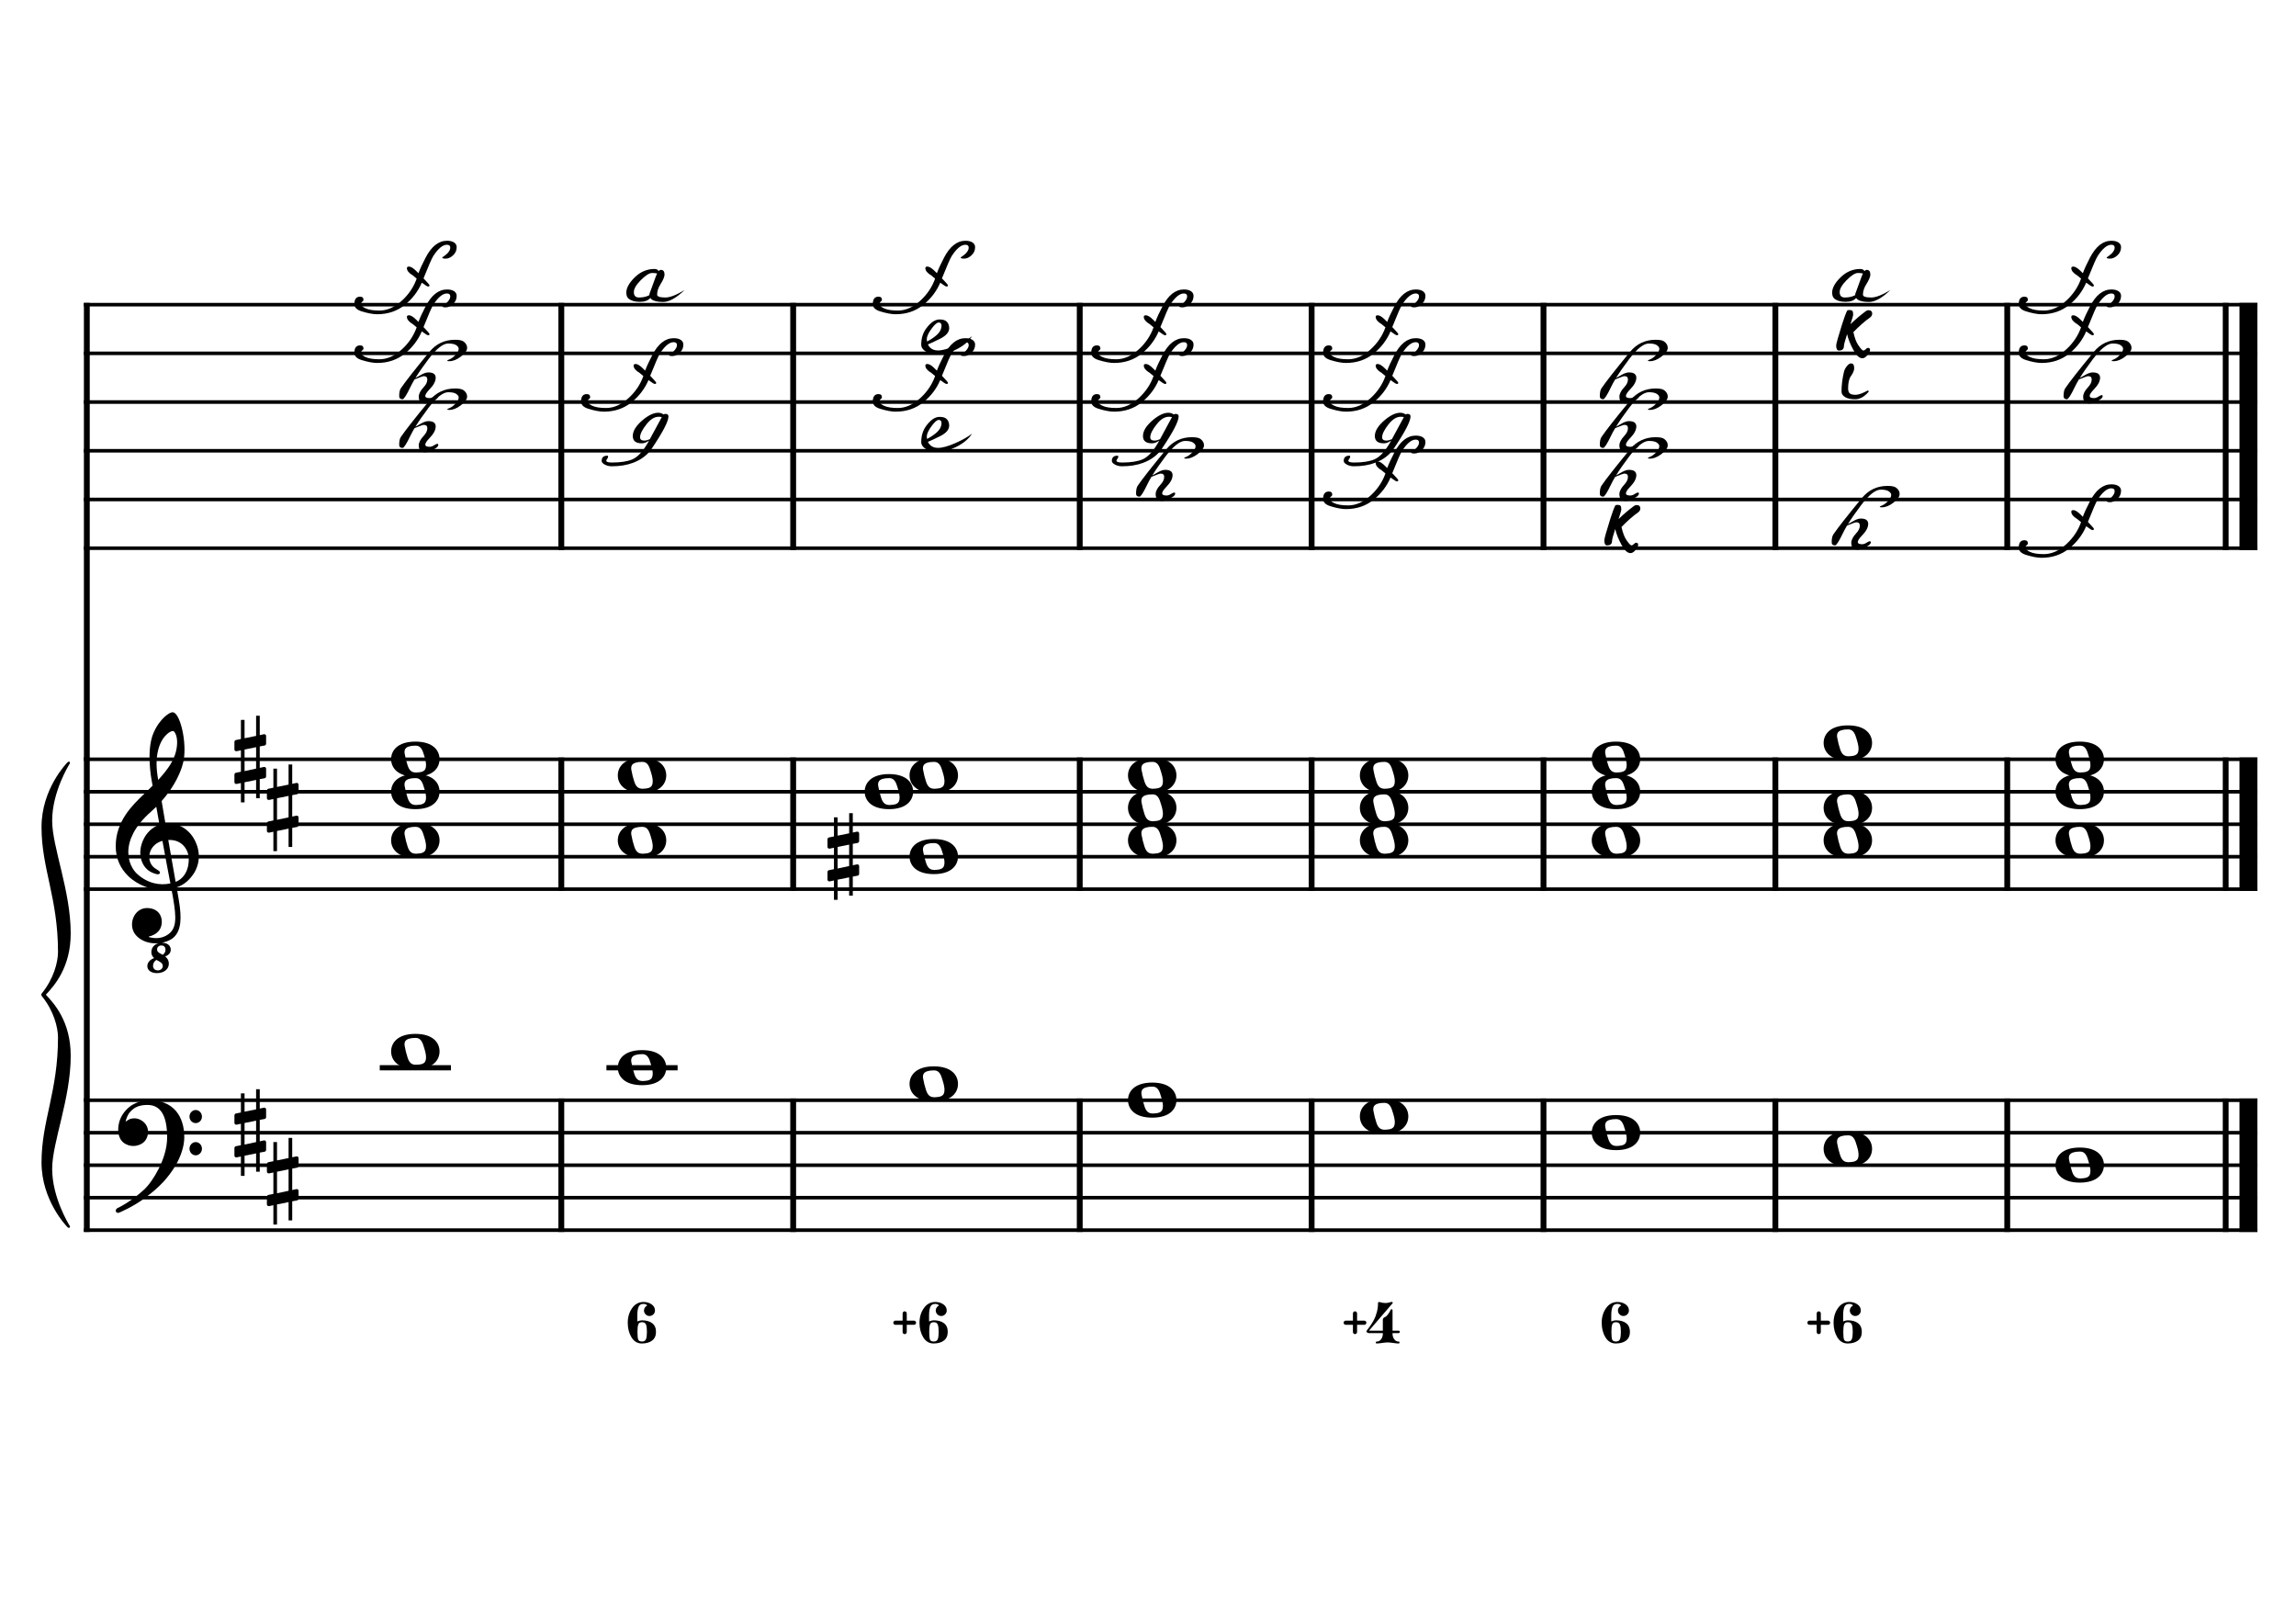 <?xml version="1.0" encoding="UTF-8" standalone="no"?>
<svg width="4209.44px" height="2976.38px" viewBox="0 0 4209.44 2976.38"
 xmlns="http://www.w3.org/2000/svg" xmlns:xlink="http://www.w3.org/1999/xlink" version="1.2" baseProfile="tiny">
<title>ReMajeur (6)</title>
<desc>Generated by MuseScore 3.6.2</desc>
<polyline class="StaffLines" fill="none" stroke="#000000" stroke-width="6.55" stroke-linejoin="bevel" points="153.819,558.425 4138.58,558.425"/>
<polyline class="StaffLines" fill="none" stroke="#000000" stroke-width="6.55" stroke-linejoin="bevel" points="153.819,647.717 4138.58,647.717"/>
<polyline class="StaffLines" fill="none" stroke="#000000" stroke-width="6.55" stroke-linejoin="bevel" points="153.819,737.008 4138.58,737.008"/>
<polyline class="StaffLines" fill="none" stroke="#000000" stroke-width="6.55" stroke-linejoin="bevel" points="153.819,826.299 4138.58,826.299"/>
<polyline class="StaffLines" fill="none" stroke="#000000" stroke-width="6.55" stroke-linejoin="bevel" points="153.819,915.591 4138.58,915.591"/>
<polyline class="StaffLines" fill="none" stroke="#000000" stroke-width="6.55" stroke-linejoin="bevel" points="153.819,1004.88 4138.58,1004.88"/>
<polyline class="StaffLines" fill="none" stroke="#000000" stroke-width="6.55" stroke-linejoin="bevel" points="153.819,1391.81 4138.58,1391.81"/>
<polyline class="StaffLines" fill="none" stroke="#000000" stroke-width="6.55" stroke-linejoin="bevel" points="153.819,1451.34 4138.58,1451.34"/>
<polyline class="StaffLines" fill="none" stroke="#000000" stroke-width="6.55" stroke-linejoin="bevel" points="153.819,1510.87 4138.58,1510.87"/>
<polyline class="StaffLines" fill="none" stroke="#000000" stroke-width="6.55" stroke-linejoin="bevel" points="153.819,1570.39 4138.58,1570.39"/>
<polyline class="StaffLines" fill="none" stroke="#000000" stroke-width="6.55" stroke-linejoin="bevel" points="153.819,1629.92 4138.58,1629.92"/>
<polyline class="StaffLines" fill="none" stroke="#000000" stroke-width="6.55" stroke-linejoin="bevel" points="153.819,2016.85 4138.58,2016.85"/>
<polyline class="StaffLines" fill="none" stroke="#000000" stroke-width="6.55" stroke-linejoin="bevel" points="153.819,2076.38 4138.58,2076.38"/>
<polyline class="StaffLines" fill="none" stroke="#000000" stroke-width="6.55" stroke-linejoin="bevel" points="153.819,2135.91 4138.58,2135.91"/>
<polyline class="StaffLines" fill="none" stroke="#000000" stroke-width="6.55" stroke-linejoin="bevel" points="153.819,2195.43 4138.58,2195.43"/>
<polyline class="StaffLines" fill="none" stroke="#000000" stroke-width="6.55" stroke-linejoin="bevel" points="153.819,2254.96 4138.58,2254.96"/>
<polyline class="BarLine" fill="none" stroke="#000000" stroke-width="10.71" stroke-linejoin="bevel" points="159.176,2013.58 159.176,2258.23"/>
<polyline class="BarLine" fill="none" stroke="#000000" stroke-width="10.71" stroke-linejoin="bevel" points="1029.09,2013.58 1029.09,2258.23"/>
<polyline class="BarLine" fill="none" stroke="#000000" stroke-width="10.71" stroke-linejoin="bevel" points="1454.2,2013.58 1454.2,2258.23"/>
<polyline class="BarLine" fill="none" stroke="#000000" stroke-width="10.71" stroke-linejoin="bevel" points="1979.58,2013.58 1979.58,2258.23"/>
<polyline class="BarLine" fill="none" stroke="#000000" stroke-width="10.71" stroke-linejoin="bevel" points="2404.7,2013.58 2404.7,2258.23"/>
<polyline class="BarLine" fill="none" stroke="#000000" stroke-width="10.71" stroke-linejoin="bevel" points="2829.81,2013.58 2829.81,2258.23"/>
<polyline class="BarLine" fill="none" stroke="#000000" stroke-width="10.71" stroke-linejoin="bevel" points="3254.93,2013.58 3254.93,2258.23"/>
<polyline class="BarLine" fill="none" stroke="#000000" stroke-width="10.71" stroke-linejoin="bevel" points="3680.05,2013.58 3680.05,2258.23"/>
<polyline class="BarLine" fill="none" stroke="#000000" stroke-width="10.71" stroke-linejoin="bevel" points="4080.54,2013.58 4080.54,2258.23"/>
<polyline class="BarLine" fill="none" stroke="#000000" stroke-width="32.74" stroke-linejoin="bevel" points="4122.21,2013.58 4122.21,2258.23"/>
<polyline class="BarLine" fill="none" stroke="#000000" stroke-width="10.71" stroke-linejoin="bevel" points="159.176,1388.54 159.176,2016.85"/>
<polyline class="BarLine" fill="none" stroke="#000000" stroke-width="10.71" stroke-linejoin="bevel" points="1029.09,1388.54 1029.09,1633.2"/>
<polyline class="BarLine" fill="none" stroke="#000000" stroke-width="10.71" stroke-linejoin="bevel" points="1454.2,1388.54 1454.2,1633.2"/>
<polyline class="BarLine" fill="none" stroke="#000000" stroke-width="10.71" stroke-linejoin="bevel" points="1979.58,1388.54 1979.58,1633.2"/>
<polyline class="BarLine" fill="none" stroke="#000000" stroke-width="10.71" stroke-linejoin="bevel" points="2404.7,1388.54 2404.7,1633.2"/>
<polyline class="BarLine" fill="none" stroke="#000000" stroke-width="10.71" stroke-linejoin="bevel" points="2829.81,1388.54 2829.81,1633.2"/>
<polyline class="BarLine" fill="none" stroke="#000000" stroke-width="10.71" stroke-linejoin="bevel" points="3254.93,1388.54 3254.93,1633.2"/>
<polyline class="BarLine" fill="none" stroke="#000000" stroke-width="10.71" stroke-linejoin="bevel" points="3680.05,1388.54 3680.05,1633.2"/>
<polyline class="BarLine" fill="none" stroke="#000000" stroke-width="10.71" stroke-linejoin="bevel" points="4080.54,1388.54 4080.54,1633.2"/>
<polyline class="BarLine" fill="none" stroke="#000000" stroke-width="32.74" stroke-linejoin="bevel" points="4122.21,1388.54 4122.21,1633.2"/>
<polyline class="BarLine" fill="none" stroke="#000000" stroke-width="10.71" stroke-linejoin="bevel" points="159.176,555.151 159.176,1391.81"/>
<polyline class="BarLine" fill="none" stroke="#000000" stroke-width="10.71" stroke-linejoin="bevel" points="1029.09,555.151 1029.09,1008.16"/>
<polyline class="BarLine" fill="none" stroke="#000000" stroke-width="10.71" stroke-linejoin="bevel" points="1454.2,555.151 1454.2,1008.16"/>
<polyline class="BarLine" fill="none" stroke="#000000" stroke-width="10.71" stroke-linejoin="bevel" points="1979.58,555.151 1979.58,1008.16"/>
<polyline class="BarLine" fill="none" stroke="#000000" stroke-width="10.71" stroke-linejoin="bevel" points="2404.7,555.151 2404.7,1008.16"/>
<polyline class="BarLine" fill="none" stroke="#000000" stroke-width="10.71" stroke-linejoin="bevel" points="2829.81,555.151 2829.81,1008.16"/>
<polyline class="BarLine" fill="none" stroke="#000000" stroke-width="10.71" stroke-linejoin="bevel" points="3254.93,555.151 3254.93,1008.16"/>
<polyline class="BarLine" fill="none" stroke="#000000" stroke-width="10.71" stroke-linejoin="bevel" points="3680.05,555.151 3680.05,1008.16"/>
<polyline class="BarLine" fill="none" stroke="#000000" stroke-width="10.71" stroke-linejoin="bevel" points="4080.54,555.151 4080.54,1008.16"/>
<polyline class="BarLine" fill="none" stroke="#000000" stroke-width="32.74" stroke-linejoin="bevel" points="4122.21,555.151 4122.21,1008.16"/>
<path class="Accidental" transform="matrix(2.381,0,0,2.381,1517.07,1570.39)" d="M23.3,-10.6 C23.9,-10.7 24.4,-11.4 24.4,-12 L24.4,-17.9 C24.4,-18.7 23.8,-19.3 23,-19.3 L22.8,-19.3 L19.5,-18.6 L19.5,-33.5 L16.7,-33.5 L16.7,-18 L7.8,-16.2 L7.8,-30.3 L5,-30.3 L5,-15.6 L1.1,-14.8 C0.5,-14.7 0,-14 0,-13.4 L0,-13.2 L0,-7.4 L0,-7.6 C0,-6.8 0.6,-6.2 1.4,-6.2 L1.7,-6.2 L5,-6.9 L5,9.6 L1.1,10.4 C0.5,10.5 0,11.2 0,11.8 L0,17.6 C0,18.4 0.6,19 1.4,19 L1.7,19 L5,18.3 L5,33.2 L7.8,33.2 L7.8,17.7 L16.7,15.9 L16.7,30 L19.5,30 L19.5,15.3 L23.3,14.6 C23.9,14.5 24.4,13.8 24.4,13.2 L24.4,7.3 C24.4,6.5 23.8,5.9 23,5.9 L22.8,5.9 L19.5,6.6 L19.5,-9.9 L23.3,-10.6 M7.8,9.1 L7.8,-7.5 L16.7,-9.3 L16.7,7.2 L7.8,9.1 "/>
<polyline class="LedgerLine" fill="none" stroke="#000000" stroke-width="9.52" stroke-linejoin="bevel" points="696.226,1957.32 826.703,1957.32"/>
<polyline class="LedgerLine" fill="none" stroke="#000000" stroke-width="9.52" stroke-linejoin="bevel" points="1111.83,1957.32 1242.31,1957.32"/>
<path class="Note" transform="matrix(2.381,0,0,2.381,717.061,1927.56)" d="M18.7,-13.6 C4.9,-13.6 0,-6.6 0,-0.1 C0,6.4 4.9,13.4 18.7,13.4 C32.5,13.4 37.3,6.4 37.3,-0.1 C37.3,-6.6 32.5,-13.6 18.7,-13.6 M10.4,-4.5 C10.3,-4.9 10.3,-5.3 10.3,-5.7 C10.3,-6.5 10.5,-7.3 10.9,-8 C11.6,-9 12.8,-9.7 14.3,-10 C15.6,-10.3 16.3,-10.5 18.9,-10.5 L19,-10.5 C23,-10.5 24.3,-6.8 25.4,-3 L25.7,-2 C26.5,0.6 26.9,2.8 26.9,4.5 C26.9,5.7 26.7,6.8 26.3,7.6 C25.7,8.7 24.7,9.4 23,9.8 C22.1,10 20.6,10.1 20.6,10.1 C20.1,10.1 19.7,10.2 19.3,10.2 C16.1,10.2 14.1,9 12.7,4.7 C11.5,1 11.3,-0.1 10.4,-4.5"/>
<path class="Note" transform="matrix(2.381,0,0,2.381,1132.66,1957.32)" d="M18.7,-13.6 C4.9,-13.6 0,-6.6 0,-0.1 C0,6.4 4.9,13.4 18.7,13.4 C32.5,13.4 37.3,6.4 37.3,-0.1 C37.3,-6.6 32.5,-13.6 18.7,-13.6 M10.4,-4.5 C10.3,-4.9 10.3,-5.3 10.3,-5.7 C10.3,-6.5 10.5,-7.3 10.9,-8 C11.6,-9 12.8,-9.7 14.3,-10 C15.6,-10.3 16.3,-10.5 18.9,-10.5 L19,-10.5 C23,-10.5 24.3,-6.8 25.4,-3 L25.7,-2 C26.5,0.6 26.9,2.8 26.9,4.5 C26.9,5.7 26.7,6.8 26.3,7.6 C25.7,8.7 24.7,9.4 23,9.8 C22.1,10 20.6,10.1 20.6,10.1 C20.1,10.1 19.7,10.2 19.3,10.2 C16.1,10.2 14.1,9 12.7,4.7 C11.5,1 11.3,-0.1 10.4,-4.5"/>
<path class="Note" transform="matrix(2.381,0,0,2.381,1667.55,1987.09)" d="M18.7,-13.6 C4.9,-13.6 0,-6.6 0,-0.1 C0,6.4 4.9,13.4 18.7,13.4 C32.5,13.4 37.3,6.4 37.3,-0.1 C37.3,-6.6 32.5,-13.6 18.7,-13.6 M10.4,-4.5 C10.3,-4.9 10.3,-5.3 10.3,-5.7 C10.3,-6.5 10.5,-7.3 10.9,-8 C11.6,-9 12.8,-9.7 14.3,-10 C15.6,-10.3 16.3,-10.5 18.9,-10.5 L19,-10.5 C23,-10.5 24.3,-6.8 25.4,-3 L25.7,-2 C26.5,0.6 26.9,2.8 26.9,4.5 C26.9,5.7 26.7,6.8 26.3,7.6 C25.7,8.7 24.7,9.4 23,9.8 C22.1,10 20.6,10.1 20.6,10.1 C20.1,10.1 19.7,10.2 19.3,10.2 C16.1,10.2 14.1,9 12.7,4.7 C11.5,1 11.3,-0.1 10.4,-4.5"/>
<path class="Note" transform="matrix(2.381,0,0,2.381,2068.04,2016.85)" d="M18.7,-13.6 C4.9,-13.6 0,-6.6 0,-0.1 C0,6.4 4.9,13.4 18.7,13.4 C32.5,13.4 37.3,6.4 37.3,-0.1 C37.3,-6.6 32.5,-13.6 18.7,-13.6 M10.4,-4.5 C10.3,-4.9 10.3,-5.3 10.3,-5.7 C10.3,-6.5 10.5,-7.3 10.9,-8 C11.6,-9 12.8,-9.7 14.3,-10 C15.6,-10.3 16.3,-10.5 18.9,-10.5 L19,-10.5 C23,-10.5 24.3,-6.8 25.4,-3 L25.7,-2 C26.5,0.6 26.9,2.8 26.9,4.5 C26.9,5.7 26.7,6.8 26.3,7.6 C25.7,8.7 24.7,9.4 23,9.8 C22.1,10 20.6,10.1 20.6,10.1 C20.1,10.1 19.7,10.2 19.3,10.2 C16.1,10.2 14.1,9 12.7,4.7 C11.5,1 11.3,-0.1 10.4,-4.5"/>
<path class="Note" transform="matrix(2.381,0,0,2.381,2493.16,2046.61)" d="M18.7,-13.6 C4.9,-13.6 0,-6.6 0,-0.1 C0,6.4 4.9,13.4 18.7,13.4 C32.5,13.4 37.3,6.4 37.3,-0.1 C37.3,-6.6 32.5,-13.6 18.7,-13.6 M10.4,-4.5 C10.3,-4.9 10.3,-5.3 10.3,-5.7 C10.3,-6.5 10.5,-7.3 10.9,-8 C11.6,-9 12.8,-9.7 14.3,-10 C15.6,-10.3 16.3,-10.5 18.9,-10.5 L19,-10.5 C23,-10.5 24.3,-6.8 25.4,-3 L25.7,-2 C26.5,0.6 26.9,2.8 26.9,4.5 C26.9,5.7 26.7,6.8 26.3,7.6 C25.7,8.7 24.7,9.4 23,9.8 C22.1,10 20.6,10.1 20.6,10.1 C20.1,10.1 19.7,10.2 19.3,10.2 C16.1,10.2 14.1,9 12.7,4.7 C11.5,1 11.3,-0.1 10.4,-4.5"/>
<path class="Note" transform="matrix(2.381,0,0,2.381,2918.28,2076.38)" d="M18.7,-13.6 C4.9,-13.6 0,-6.6 0,-0.1 C0,6.4 4.9,13.4 18.7,13.4 C32.5,13.4 37.3,6.4 37.3,-0.1 C37.3,-6.6 32.5,-13.6 18.7,-13.6 M10.4,-4.5 C10.3,-4.9 10.3,-5.3 10.3,-5.7 C10.3,-6.5 10.5,-7.3 10.9,-8 C11.6,-9 12.8,-9.7 14.3,-10 C15.6,-10.3 16.3,-10.5 18.9,-10.5 L19,-10.5 C23,-10.5 24.3,-6.8 25.4,-3 L25.7,-2 C26.5,0.6 26.9,2.8 26.9,4.5 C26.9,5.7 26.7,6.8 26.3,7.6 C25.7,8.7 24.7,9.4 23,9.8 C22.1,10 20.6,10.1 20.6,10.1 C20.1,10.1 19.7,10.2 19.3,10.2 C16.1,10.2 14.1,9 12.7,4.7 C11.5,1 11.3,-0.1 10.4,-4.5"/>
<path class="Note" transform="matrix(2.381,0,0,2.381,3343.4,2106.14)" d="M18.7,-13.6 C4.9,-13.6 0,-6.6 0,-0.1 C0,6.4 4.9,13.4 18.7,13.4 C32.5,13.4 37.3,6.4 37.3,-0.1 C37.3,-6.6 32.5,-13.6 18.7,-13.6 M10.4,-4.5 C10.3,-4.9 10.3,-5.3 10.3,-5.7 C10.3,-6.5 10.5,-7.3 10.9,-8 C11.6,-9 12.8,-9.7 14.3,-10 C15.6,-10.3 16.3,-10.5 18.9,-10.5 L19,-10.5 C23,-10.5 24.3,-6.8 25.4,-3 L25.7,-2 C26.5,0.6 26.9,2.8 26.9,4.5 C26.9,5.7 26.7,6.8 26.3,7.6 C25.7,8.7 24.7,9.4 23,9.8 C22.1,10 20.6,10.1 20.6,10.1 C20.1,10.1 19.7,10.2 19.3,10.2 C16.1,10.2 14.1,9 12.7,4.7 C11.5,1 11.3,-0.1 10.4,-4.5"/>
<path class="Note" transform="matrix(2.381,0,0,2.381,3768.51,2135.91)" d="M18.7,-13.6 C4.9,-13.6 0,-6.6 0,-0.1 C0,6.4 4.9,13.4 18.7,13.4 C32.5,13.4 37.3,6.4 37.3,-0.1 C37.3,-6.6 32.5,-13.6 18.7,-13.6 M10.4,-4.5 C10.3,-4.9 10.3,-5.3 10.3,-5.7 C10.3,-6.5 10.5,-7.3 10.9,-8 C11.6,-9 12.8,-9.7 14.3,-10 C15.6,-10.3 16.3,-10.5 18.9,-10.5 L19,-10.5 C23,-10.5 24.3,-6.8 25.4,-3 L25.7,-2 C26.5,0.6 26.9,2.8 26.9,4.5 C26.9,5.7 26.7,6.8 26.3,7.6 C25.7,8.7 24.7,9.4 23,9.8 C22.1,10 20.6,10.1 20.6,10.1 C20.1,10.1 19.7,10.2 19.3,10.2 C16.1,10.2 14.1,9 12.7,4.7 C11.5,1 11.3,-0.1 10.4,-4.5"/>
<path class="Note" transform="matrix(2.381,0,0,2.381,717.061,1540.63)" d="M18.7,-13.6 C4.9,-13.6 0,-6.6 0,-0.1 C0,6.4 4.9,13.4 18.7,13.4 C32.5,13.4 37.3,6.4 37.3,-0.1 C37.3,-6.6 32.5,-13.6 18.7,-13.6 M10.4,-4.5 C10.3,-4.9 10.3,-5.3 10.3,-5.7 C10.3,-6.5 10.5,-7.3 10.9,-8 C11.6,-9 12.8,-9.7 14.3,-10 C15.6,-10.3 16.3,-10.5 18.9,-10.5 L19,-10.5 C23,-10.5 24.3,-6.8 25.4,-3 L25.7,-2 C26.5,0.6 26.9,2.8 26.9,4.5 C26.9,5.7 26.7,6.8 26.3,7.6 C25.7,8.7 24.7,9.4 23,9.8 C22.1,10 20.6,10.1 20.6,10.1 C20.1,10.1 19.7,10.2 19.3,10.2 C16.1,10.2 14.1,9 12.7,4.7 C11.5,1 11.3,-0.1 10.4,-4.5"/>
<path class="Note" transform="matrix(2.381,0,0,2.381,717.061,1451.34)" d="M18.7,-13.6 C4.9,-13.6 0,-6.6 0,-0.1 C0,6.4 4.9,13.4 18.7,13.4 C32.5,13.4 37.3,6.4 37.3,-0.1 C37.3,-6.6 32.5,-13.6 18.7,-13.6 M10.4,-4.5 C10.3,-4.9 10.3,-5.3 10.3,-5.7 C10.3,-6.5 10.5,-7.3 10.9,-8 C11.6,-9 12.8,-9.7 14.3,-10 C15.6,-10.3 16.3,-10.5 18.9,-10.5 L19,-10.5 C23,-10.5 24.3,-6.8 25.4,-3 L25.7,-2 C26.5,0.6 26.9,2.8 26.9,4.5 C26.9,5.7 26.7,6.8 26.3,7.6 C25.7,8.7 24.7,9.4 23,9.8 C22.1,10 20.6,10.1 20.6,10.1 C20.1,10.1 19.7,10.2 19.3,10.2 C16.1,10.2 14.1,9 12.7,4.7 C11.5,1 11.3,-0.1 10.4,-4.5"/>
<path class="Note" transform="matrix(2.381,0,0,2.381,717.061,1391.81)" d="M18.7,-13.6 C4.9,-13.6 0,-6.6 0,-0.1 C0,6.4 4.9,13.4 18.7,13.4 C32.5,13.4 37.3,6.4 37.3,-0.1 C37.3,-6.6 32.5,-13.6 18.7,-13.6 M10.4,-4.5 C10.3,-4.9 10.3,-5.3 10.3,-5.7 C10.3,-6.5 10.5,-7.3 10.9,-8 C11.6,-9 12.8,-9.7 14.3,-10 C15.6,-10.3 16.3,-10.5 18.9,-10.5 L19,-10.5 C23,-10.5 24.3,-6.8 25.4,-3 L25.7,-2 C26.5,0.6 26.9,2.8 26.9,4.5 C26.9,5.7 26.7,6.8 26.3,7.6 C25.7,8.7 24.7,9.4 23,9.8 C22.1,10 20.6,10.1 20.6,10.1 C20.1,10.1 19.7,10.2 19.3,10.2 C16.1,10.2 14.1,9 12.7,4.7 C11.5,1 11.3,-0.1 10.4,-4.5"/>
<path class="Note" transform="matrix(2.381,0,0,2.381,1132.66,1540.63)" d="M18.7,-13.6 C4.9,-13.6 0,-6.6 0,-0.1 C0,6.4 4.9,13.4 18.7,13.4 C32.5,13.4 37.3,6.4 37.3,-0.1 C37.3,-6.6 32.5,-13.6 18.7,-13.6 M10.4,-4.5 C10.3,-4.9 10.3,-5.3 10.3,-5.7 C10.3,-6.5 10.5,-7.3 10.9,-8 C11.6,-9 12.8,-9.7 14.3,-10 C15.6,-10.3 16.3,-10.5 18.9,-10.5 L19,-10.5 C23,-10.5 24.3,-6.8 25.4,-3 L25.7,-2 C26.5,0.6 26.9,2.8 26.9,4.5 C26.9,5.7 26.7,6.8 26.3,7.6 C25.7,8.7 24.7,9.4 23,9.8 C22.1,10 20.6,10.1 20.6,10.1 C20.1,10.1 19.7,10.2 19.3,10.2 C16.1,10.2 14.1,9 12.7,4.7 C11.5,1 11.3,-0.1 10.4,-4.5"/>
<path class="Note" transform="matrix(2.381,0,0,2.381,1132.66,1421.57)" d="M18.7,-13.6 C4.9,-13.6 0,-6.6 0,-0.1 C0,6.4 4.9,13.4 18.7,13.4 C32.5,13.4 37.3,6.4 37.3,-0.1 C37.3,-6.6 32.5,-13.6 18.7,-13.6 M10.4,-4.5 C10.3,-4.9 10.3,-5.3 10.3,-5.7 C10.3,-6.5 10.5,-7.3 10.9,-8 C11.6,-9 12.8,-9.7 14.3,-10 C15.6,-10.3 16.3,-10.5 18.9,-10.5 L19,-10.5 C23,-10.5 24.3,-6.8 25.4,-3 L25.7,-2 C26.5,0.6 26.9,2.8 26.9,4.5 C26.9,5.7 26.7,6.8 26.3,7.6 C25.7,8.7 24.7,9.4 23,9.8 C22.1,10 20.6,10.1 20.6,10.1 C20.1,10.1 19.7,10.2 19.3,10.2 C16.1,10.2 14.1,9 12.7,4.7 C11.5,1 11.3,-0.1 10.4,-4.5"/>
<path class="Note" transform="matrix(2.381,0,0,2.381,1667.55,1570.39)" d="M18.7,-13.6 C4.9,-13.6 0,-6.6 0,-0.1 C0,6.4 4.9,13.4 18.7,13.4 C32.5,13.4 37.3,6.4 37.3,-0.1 C37.3,-6.6 32.5,-13.6 18.7,-13.6 M10.4,-4.5 C10.3,-4.9 10.3,-5.3 10.3,-5.7 C10.3,-6.5 10.5,-7.3 10.9,-8 C11.6,-9 12.8,-9.7 14.3,-10 C15.6,-10.3 16.3,-10.5 18.9,-10.5 L19,-10.5 C23,-10.5 24.3,-6.8 25.4,-3 L25.7,-2 C26.5,0.6 26.9,2.8 26.9,4.5 C26.9,5.7 26.7,6.8 26.3,7.6 C25.7,8.7 24.7,9.4 23,9.8 C22.1,10 20.6,10.1 20.6,10.1 C20.1,10.1 19.7,10.2 19.3,10.2 C16.1,10.2 14.1,9 12.7,4.7 C11.5,1 11.3,-0.1 10.4,-4.5"/>
<path class="Note" transform="matrix(2.381,0,0,2.381,1585.29,1451.34)" d="M18.7,-13.6 C4.9,-13.6 0,-6.6 0,-0.1 C0,6.4 4.9,13.4 18.7,13.4 C32.5,13.4 37.3,6.4 37.3,-0.1 C37.3,-6.6 32.5,-13.6 18.7,-13.6 M10.4,-4.5 C10.3,-4.9 10.3,-5.3 10.3,-5.7 C10.3,-6.5 10.5,-7.3 10.9,-8 C11.6,-9 12.8,-9.7 14.3,-10 C15.6,-10.3 16.3,-10.5 18.9,-10.5 L19,-10.5 C23,-10.5 24.3,-6.8 25.4,-3 L25.7,-2 C26.5,0.6 26.9,2.8 26.9,4.5 C26.9,5.7 26.7,6.8 26.3,7.6 C25.7,8.7 24.7,9.4 23,9.8 C22.1,10 20.6,10.1 20.6,10.1 C20.1,10.1 19.7,10.2 19.3,10.2 C16.1,10.2 14.1,9 12.7,4.7 C11.5,1 11.3,-0.1 10.4,-4.5"/>
<path class="Note" transform="matrix(2.381,0,0,2.381,1667.55,1421.57)" d="M18.7,-13.6 C4.9,-13.6 0,-6.6 0,-0.1 C0,6.4 4.9,13.4 18.7,13.4 C32.5,13.4 37.3,6.4 37.3,-0.1 C37.3,-6.6 32.5,-13.6 18.7,-13.6 M10.4,-4.5 C10.3,-4.9 10.3,-5.3 10.3,-5.7 C10.3,-6.5 10.5,-7.3 10.9,-8 C11.6,-9 12.8,-9.7 14.3,-10 C15.6,-10.3 16.3,-10.5 18.9,-10.5 L19,-10.5 C23,-10.5 24.3,-6.8 25.4,-3 L25.7,-2 C26.5,0.6 26.9,2.8 26.9,4.5 C26.9,5.7 26.7,6.8 26.3,7.6 C25.7,8.7 24.7,9.4 23,9.8 C22.1,10 20.6,10.1 20.6,10.1 C20.1,10.1 19.7,10.2 19.3,10.2 C16.1,10.2 14.1,9 12.7,4.7 C11.5,1 11.3,-0.1 10.4,-4.5"/>
<path class="Note" transform="matrix(2.381,0,0,2.381,2068.04,1540.63)" d="M18.7,-13.6 C4.9,-13.6 0,-6.6 0,-0.1 C0,6.4 4.9,13.4 18.7,13.4 C32.5,13.4 37.3,6.4 37.3,-0.1 C37.3,-6.6 32.5,-13.6 18.7,-13.6 M10.4,-4.5 C10.3,-4.9 10.3,-5.3 10.3,-5.7 C10.3,-6.5 10.5,-7.3 10.9,-8 C11.6,-9 12.8,-9.7 14.3,-10 C15.6,-10.3 16.3,-10.5 18.9,-10.5 L19,-10.5 C23,-10.5 24.3,-6.8 25.4,-3 L25.7,-2 C26.5,0.6 26.9,2.8 26.9,4.5 C26.9,5.7 26.7,6.8 26.3,7.6 C25.7,8.7 24.7,9.4 23,9.8 C22.1,10 20.6,10.1 20.6,10.1 C20.1,10.1 19.7,10.2 19.3,10.2 C16.1,10.2 14.1,9 12.7,4.7 C11.5,1 11.3,-0.1 10.4,-4.5"/>
<path class="Note" transform="matrix(2.381,0,0,2.381,2068.04,1481.1)" d="M18.7,-13.6 C4.9,-13.6 0,-6.6 0,-0.1 C0,6.4 4.9,13.4 18.7,13.4 C32.5,13.4 37.3,6.4 37.3,-0.1 C37.3,-6.6 32.5,-13.6 18.7,-13.6 M10.4,-4.5 C10.3,-4.9 10.3,-5.3 10.3,-5.7 C10.3,-6.5 10.5,-7.3 10.9,-8 C11.6,-9 12.8,-9.7 14.3,-10 C15.6,-10.3 16.3,-10.5 18.9,-10.5 L19,-10.5 C23,-10.5 24.3,-6.8 25.4,-3 L25.7,-2 C26.5,0.6 26.9,2.8 26.9,4.5 C26.9,5.7 26.7,6.8 26.3,7.6 C25.7,8.7 24.7,9.4 23,9.8 C22.1,10 20.6,10.1 20.6,10.1 C20.1,10.1 19.7,10.2 19.3,10.2 C16.1,10.2 14.1,9 12.7,4.7 C11.5,1 11.3,-0.1 10.4,-4.5"/>
<path class="Note" transform="matrix(2.381,0,0,2.381,2068.04,1421.57)" d="M18.7,-13.6 C4.9,-13.6 0,-6.6 0,-0.1 C0,6.4 4.9,13.4 18.7,13.4 C32.5,13.4 37.3,6.4 37.3,-0.1 C37.3,-6.6 32.5,-13.6 18.7,-13.6 M10.4,-4.5 C10.3,-4.9 10.3,-5.3 10.3,-5.7 C10.3,-6.5 10.5,-7.3 10.9,-8 C11.6,-9 12.8,-9.7 14.3,-10 C15.6,-10.3 16.3,-10.5 18.9,-10.5 L19,-10.5 C23,-10.5 24.3,-6.8 25.4,-3 L25.7,-2 C26.5,0.6 26.9,2.8 26.9,4.5 C26.9,5.7 26.7,6.8 26.3,7.6 C25.7,8.7 24.7,9.4 23,9.8 C22.1,10 20.6,10.1 20.6,10.1 C20.1,10.1 19.7,10.2 19.3,10.2 C16.1,10.2 14.1,9 12.7,4.7 C11.5,1 11.3,-0.1 10.4,-4.5"/>
<path class="Note" transform="matrix(2.381,0,0,2.381,2493.16,1540.63)" d="M18.7,-13.6 C4.9,-13.6 0,-6.6 0,-0.1 C0,6.4 4.9,13.4 18.7,13.4 C32.5,13.4 37.3,6.4 37.3,-0.1 C37.3,-6.6 32.5,-13.6 18.7,-13.6 M10.4,-4.5 C10.3,-4.9 10.3,-5.3 10.3,-5.7 C10.3,-6.5 10.5,-7.3 10.9,-8 C11.6,-9 12.8,-9.7 14.3,-10 C15.6,-10.3 16.3,-10.5 18.9,-10.5 L19,-10.5 C23,-10.5 24.3,-6.8 25.4,-3 L25.7,-2 C26.5,0.6 26.9,2.8 26.9,4.5 C26.9,5.7 26.7,6.8 26.3,7.6 C25.7,8.7 24.7,9.4 23,9.8 C22.1,10 20.6,10.1 20.6,10.1 C20.1,10.1 19.7,10.2 19.3,10.2 C16.1,10.2 14.1,9 12.7,4.7 C11.5,1 11.3,-0.1 10.4,-4.5"/>
<path class="Note" transform="matrix(2.381,0,0,2.381,2493.16,1481.1)" d="M18.7,-13.6 C4.9,-13.6 0,-6.6 0,-0.1 C0,6.4 4.9,13.4 18.7,13.4 C32.5,13.4 37.3,6.4 37.3,-0.1 C37.3,-6.6 32.5,-13.6 18.7,-13.6 M10.4,-4.5 C10.3,-4.9 10.3,-5.3 10.3,-5.7 C10.3,-6.5 10.5,-7.3 10.9,-8 C11.6,-9 12.8,-9.7 14.3,-10 C15.6,-10.3 16.3,-10.5 18.9,-10.5 L19,-10.5 C23,-10.5 24.3,-6.8 25.4,-3 L25.7,-2 C26.5,0.6 26.9,2.8 26.9,4.5 C26.9,5.7 26.7,6.8 26.3,7.6 C25.7,8.7 24.7,9.4 23,9.8 C22.1,10 20.6,10.1 20.6,10.1 C20.1,10.1 19.7,10.2 19.3,10.2 C16.1,10.2 14.1,9 12.7,4.7 C11.5,1 11.3,-0.1 10.4,-4.5"/>
<path class="Note" transform="matrix(2.381,0,0,2.381,2493.16,1421.57)" d="M18.7,-13.6 C4.9,-13.6 0,-6.6 0,-0.1 C0,6.4 4.9,13.4 18.7,13.4 C32.5,13.4 37.3,6.4 37.3,-0.1 C37.3,-6.6 32.5,-13.6 18.7,-13.6 M10.4,-4.5 C10.3,-4.9 10.3,-5.3 10.3,-5.7 C10.3,-6.5 10.5,-7.3 10.9,-8 C11.6,-9 12.8,-9.7 14.3,-10 C15.6,-10.3 16.3,-10.5 18.9,-10.5 L19,-10.5 C23,-10.5 24.3,-6.8 25.4,-3 L25.7,-2 C26.5,0.6 26.9,2.8 26.9,4.5 C26.9,5.7 26.7,6.8 26.3,7.6 C25.7,8.7 24.7,9.4 23,9.8 C22.1,10 20.6,10.1 20.6,10.1 C20.1,10.1 19.7,10.2 19.3,10.2 C16.1,10.2 14.1,9 12.7,4.7 C11.5,1 11.3,-0.1 10.4,-4.5"/>
<path class="Note" transform="matrix(2.381,0,0,2.381,2918.28,1540.63)" d="M18.7,-13.6 C4.9,-13.6 0,-6.6 0,-0.1 C0,6.4 4.9,13.4 18.7,13.4 C32.5,13.4 37.3,6.4 37.3,-0.1 C37.3,-6.6 32.5,-13.6 18.7,-13.6 M10.4,-4.5 C10.3,-4.9 10.3,-5.3 10.3,-5.7 C10.3,-6.5 10.5,-7.3 10.9,-8 C11.6,-9 12.8,-9.7 14.3,-10 C15.6,-10.3 16.3,-10.5 18.9,-10.5 L19,-10.5 C23,-10.5 24.3,-6.8 25.4,-3 L25.7,-2 C26.5,0.6 26.9,2.8 26.9,4.5 C26.9,5.7 26.7,6.8 26.3,7.6 C25.7,8.7 24.7,9.4 23,9.8 C22.1,10 20.6,10.1 20.6,10.1 C20.1,10.1 19.7,10.2 19.3,10.2 C16.1,10.2 14.1,9 12.7,4.7 C11.5,1 11.3,-0.1 10.4,-4.5"/>
<path class="Note" transform="matrix(2.381,0,0,2.381,2918.28,1451.34)" d="M18.7,-13.6 C4.9,-13.6 0,-6.6 0,-0.1 C0,6.4 4.9,13.4 18.7,13.4 C32.5,13.4 37.3,6.4 37.3,-0.1 C37.3,-6.6 32.5,-13.6 18.7,-13.6 M10.4,-4.5 C10.3,-4.9 10.3,-5.3 10.3,-5.7 C10.3,-6.5 10.5,-7.3 10.9,-8 C11.6,-9 12.8,-9.7 14.3,-10 C15.6,-10.3 16.3,-10.5 18.9,-10.5 L19,-10.5 C23,-10.5 24.3,-6.8 25.4,-3 L25.7,-2 C26.5,0.6 26.9,2.8 26.9,4.5 C26.9,5.7 26.7,6.8 26.3,7.6 C25.7,8.7 24.7,9.4 23,9.8 C22.1,10 20.6,10.1 20.6,10.1 C20.1,10.1 19.7,10.2 19.3,10.2 C16.1,10.2 14.1,9 12.7,4.7 C11.5,1 11.3,-0.1 10.4,-4.5"/>
<path class="Note" transform="matrix(2.381,0,0,2.381,2918.28,1391.81)" d="M18.7,-13.6 C4.9,-13.6 0,-6.6 0,-0.1 C0,6.4 4.9,13.4 18.7,13.4 C32.5,13.4 37.3,6.4 37.3,-0.1 C37.3,-6.6 32.5,-13.6 18.7,-13.6 M10.4,-4.5 C10.3,-4.9 10.3,-5.3 10.3,-5.7 C10.3,-6.5 10.5,-7.3 10.9,-8 C11.6,-9 12.8,-9.7 14.3,-10 C15.6,-10.3 16.3,-10.5 18.9,-10.5 L19,-10.5 C23,-10.5 24.3,-6.8 25.4,-3 L25.7,-2 C26.5,0.6 26.9,2.8 26.9,4.5 C26.9,5.7 26.7,6.8 26.3,7.6 C25.7,8.7 24.7,9.4 23,9.8 C22.1,10 20.6,10.1 20.6,10.1 C20.1,10.1 19.7,10.2 19.3,10.2 C16.1,10.2 14.1,9 12.7,4.7 C11.5,1 11.3,-0.1 10.4,-4.5"/>
<path class="Note" transform="matrix(2.381,0,0,2.381,3343.4,1540.63)" d="M18.7,-13.6 C4.9,-13.6 0,-6.6 0,-0.1 C0,6.4 4.9,13.4 18.7,13.4 C32.5,13.4 37.3,6.4 37.3,-0.1 C37.3,-6.6 32.5,-13.6 18.7,-13.6 M10.4,-4.5 C10.3,-4.9 10.3,-5.3 10.3,-5.7 C10.3,-6.5 10.5,-7.3 10.9,-8 C11.6,-9 12.8,-9.7 14.3,-10 C15.6,-10.3 16.3,-10.5 18.9,-10.5 L19,-10.5 C23,-10.5 24.3,-6.8 25.4,-3 L25.7,-2 C26.5,0.6 26.9,2.8 26.9,4.5 C26.9,5.7 26.7,6.8 26.3,7.6 C25.7,8.7 24.7,9.4 23,9.8 C22.1,10 20.6,10.1 20.6,10.1 C20.1,10.1 19.7,10.2 19.3,10.2 C16.1,10.2 14.1,9 12.7,4.7 C11.5,1 11.3,-0.1 10.4,-4.5"/>
<path class="Note" transform="matrix(2.381,0,0,2.381,3343.4,1481.1)" d="M18.7,-13.6 C4.9,-13.6 0,-6.6 0,-0.1 C0,6.4 4.9,13.4 18.7,13.4 C32.5,13.4 37.3,6.4 37.3,-0.1 C37.3,-6.6 32.5,-13.6 18.7,-13.6 M10.4,-4.5 C10.3,-4.9 10.3,-5.3 10.3,-5.7 C10.3,-6.5 10.5,-7.3 10.9,-8 C11.6,-9 12.8,-9.7 14.3,-10 C15.6,-10.3 16.3,-10.5 18.9,-10.5 L19,-10.5 C23,-10.5 24.3,-6.8 25.4,-3 L25.7,-2 C26.5,0.6 26.9,2.8 26.9,4.5 C26.9,5.7 26.7,6.8 26.3,7.6 C25.7,8.7 24.7,9.4 23,9.8 C22.1,10 20.6,10.1 20.6,10.1 C20.1,10.1 19.7,10.2 19.3,10.2 C16.1,10.2 14.1,9 12.7,4.7 C11.5,1 11.3,-0.1 10.4,-4.5"/>
<path class="Note" transform="matrix(2.381,0,0,2.381,3343.4,1362.05)" d="M18.7,-13.6 C4.9,-13.6 0,-6.6 0,-0.1 C0,6.4 4.9,13.4 18.7,13.4 C32.5,13.4 37.3,6.4 37.3,-0.1 C37.3,-6.6 32.5,-13.6 18.7,-13.6 M10.4,-4.5 C10.3,-4.9 10.3,-5.3 10.3,-5.7 C10.3,-6.5 10.5,-7.3 10.9,-8 C11.6,-9 12.8,-9.7 14.3,-10 C15.6,-10.3 16.3,-10.5 18.9,-10.5 L19,-10.5 C23,-10.5 24.3,-6.8 25.4,-3 L25.7,-2 C26.5,0.6 26.9,2.8 26.9,4.5 C26.9,5.7 26.7,6.8 26.3,7.6 C25.7,8.7 24.7,9.4 23,9.8 C22.1,10 20.6,10.1 20.6,10.1 C20.1,10.1 19.7,10.2 19.3,10.2 C16.1,10.2 14.1,9 12.7,4.7 C11.5,1 11.3,-0.1 10.4,-4.5"/>
<path class="Note" transform="matrix(2.381,0,0,2.381,3768.51,1540.63)" d="M18.7,-13.6 C4.9,-13.6 0,-6.6 0,-0.1 C0,6.4 4.9,13.4 18.7,13.4 C32.5,13.4 37.3,6.4 37.3,-0.1 C37.3,-6.6 32.5,-13.6 18.7,-13.6 M10.4,-4.5 C10.3,-4.9 10.3,-5.3 10.3,-5.7 C10.3,-6.5 10.5,-7.3 10.9,-8 C11.6,-9 12.8,-9.7 14.3,-10 C15.6,-10.3 16.3,-10.5 18.9,-10.5 L19,-10.5 C23,-10.5 24.3,-6.8 25.4,-3 L25.7,-2 C26.5,0.6 26.9,2.8 26.9,4.5 C26.9,5.7 26.7,6.8 26.3,7.6 C25.7,8.7 24.7,9.4 23,9.8 C22.1,10 20.6,10.1 20.6,10.1 C20.1,10.1 19.7,10.2 19.3,10.2 C16.1,10.2 14.1,9 12.7,4.7 C11.5,1 11.3,-0.1 10.4,-4.5"/>
<path class="Note" transform="matrix(2.381,0,0,2.381,3768.51,1451.34)" d="M18.7,-13.6 C4.9,-13.6 0,-6.6 0,-0.1 C0,6.4 4.9,13.4 18.7,13.4 C32.5,13.4 37.3,6.4 37.3,-0.1 C37.3,-6.6 32.5,-13.6 18.7,-13.6 M10.4,-4.5 C10.3,-4.9 10.3,-5.3 10.3,-5.7 C10.3,-6.5 10.5,-7.3 10.9,-8 C11.6,-9 12.8,-9.7 14.3,-10 C15.6,-10.3 16.3,-10.5 18.9,-10.5 L19,-10.5 C23,-10.5 24.3,-6.8 25.4,-3 L25.7,-2 C26.5,0.6 26.9,2.8 26.9,4.5 C26.9,5.7 26.7,6.8 26.3,7.6 C25.7,8.7 24.7,9.4 23,9.8 C22.1,10 20.6,10.1 20.6,10.1 C20.1,10.1 19.7,10.2 19.3,10.2 C16.1,10.2 14.1,9 12.7,4.7 C11.5,1 11.3,-0.1 10.4,-4.5"/>
<path class="Note" transform="matrix(2.381,0,0,2.381,3768.51,1391.81)" d="M18.7,-13.6 C4.9,-13.6 0,-6.6 0,-0.1 C0,6.4 4.9,13.4 18.7,13.4 C32.5,13.4 37.3,6.4 37.3,-0.1 C37.3,-6.6 32.5,-13.6 18.7,-13.6 M10.4,-4.5 C10.3,-4.9 10.3,-5.3 10.3,-5.7 C10.3,-6.5 10.5,-7.3 10.9,-8 C11.6,-9 12.8,-9.7 14.3,-10 C15.6,-10.3 16.3,-10.5 18.9,-10.5 L19,-10.5 C23,-10.5 24.3,-6.8 25.4,-3 L25.7,-2 C26.5,0.6 26.9,2.8 26.9,4.5 C26.9,5.7 26.7,6.8 26.3,7.6 C25.7,8.7 24.7,9.4 23,9.8 C22.1,10 20.6,10.1 20.6,10.1 C20.1,10.1 19.7,10.2 19.3,10.2 C16.1,10.2 14.1,9 12.7,4.7 C11.5,1 11.3,-0.1 10.4,-4.5"/>
<path class="Note" d="M810.755,561.187 C815.094,558.243 818.232,555.803 820.168,553.866 C823.732,550.07 825.514,546.583 825.514,543.407 C825.514,539.766 823.5,537.945 819.471,537.945 C811.646,537.945 803.279,544.84 794.37,558.631 C791.658,562.814 785.693,576.45 776.473,599.537 C783.833,607.129 787.513,611.429 787.513,612.436 C787.513,613.831 786.622,614.528 784.84,614.528 C783.446,614.528 779.611,612.165 773.335,607.439 C766.518,623.321 756.175,636.879 742.307,648.113 C728.129,659.579 711.201,665.312 691.523,665.312 C684.008,665.312 674.595,663.569 663.284,660.083 C654.219,657.294 649.687,652.839 649.687,646.719 C649.687,637.654 653.173,633.122 660.146,633.122 C664.33,633.122 666.421,635.059 666.421,638.932 C666.421,640.172 665.453,641.489 663.516,642.884 C662.509,643.581 662.005,644.937 662.005,646.951 C662.005,649.353 664.678,651.832 670.024,654.388 C675.834,657.178 684.357,658.572 695.59,658.572 C710.078,658.572 724.062,652.297 737.542,639.746 C749.783,628.357 758.577,615.109 763.922,600.002 C761.831,598.297 759.584,596.438 757.182,594.424 C749.745,590.008 746.026,585.475 746.026,580.827 C746.026,578.89 747.304,577.922 749.861,577.922 C753.27,577.922 757.879,580.827 763.69,586.638 C764.93,587.877 766.092,589.039 767.176,590.124 C769.888,582.686 774.226,573.235 780.192,561.768 C790.961,541.005 804.054,530.624 819.471,530.624 C824.972,530.624 829.31,531.67 832.487,533.762 C835.663,535.853 837.251,538.72 837.251,542.361 C837.251,548.172 835.121,553.091 830.86,557.12 C826.444,561.304 821.834,563.395 817.031,563.395 C812.847,563.395 810.755,562.659 810.755,561.187"/>
<path class="Note" d="M810.755,471.896 C815.094,468.952 818.232,466.512 820.168,464.575 C823.732,460.778 825.514,457.292 825.514,454.116 C825.514,450.474 823.5,448.654 819.471,448.654 C811.646,448.654 803.279,455.549 794.37,469.339 C791.658,473.523 785.693,487.158 776.473,510.246 C783.833,517.838 787.513,522.138 787.513,523.145 C787.513,524.54 786.622,525.237 784.84,525.237 C783.446,525.237 779.611,522.874 773.335,518.148 C766.518,534.03 756.175,547.588 742.307,558.822 C728.129,570.288 711.201,576.021 691.523,576.021 C684.008,576.021 674.595,574.278 663.284,570.791 C654.219,568.002 649.687,563.548 649.687,557.427 C649.687,548.363 653.173,543.831 660.146,543.831 C664.33,543.831 666.421,545.767 666.421,549.641 C666.421,550.881 665.453,552.198 663.516,553.592 C662.509,554.29 662.005,555.645 662.005,557.66 C662.005,560.061 664.678,562.541 670.024,565.097 C675.834,567.886 684.357,569.281 695.59,569.281 C710.078,569.281 724.062,563.005 737.542,550.455 C749.783,539.066 758.577,525.818 763.922,510.71 C761.831,509.006 759.584,507.147 757.182,505.132 C749.745,500.716 746.026,496.184 746.026,491.536 C746.026,489.599 747.304,488.63 749.861,488.63 C753.27,488.63 757.879,491.536 763.69,497.346 C764.93,498.586 766.092,499.748 767.176,500.832 C769.888,493.395 774.226,483.943 780.192,472.477 C790.961,451.714 804.054,441.332 819.471,441.332 C824.972,441.332 829.31,442.378 832.487,444.47 C835.663,446.562 837.251,449.429 837.251,453.07 C837.251,458.88 835.121,463.8 830.86,467.829 C826.444,472.012 821.834,474.104 817.031,474.104 C812.847,474.104 810.755,473.368 810.755,471.896"/>
<path class="Note" d="M738.124,821.118 C733.94,821.118 731.848,819.22 731.848,815.423 C731.848,808.993 732.817,804.267 734.753,801.246 C742.811,789.315 760.32,767.002 787.281,734.308 C799.444,719.511 815.133,712.112 834.346,712.112 C841.784,712.112 846.936,713.158 849.802,715.249 C854.218,718.503 856.426,722.416 856.426,726.987 C856.426,731.79 852.553,737.136 844.805,743.024 C837.445,748.602 830.472,751.391 823.887,751.391 C821.331,751.391 820.052,751.12 820.052,750.578 C820.052,749.803 821.292,748.989 823.771,748.137 C827.102,746.898 830.666,744.38 834.462,740.583 C838.801,736.167 840.97,732.178 840.97,728.614 C840.97,726.212 839.305,723.927 835.973,721.757 C833.029,719.898 828.264,718.968 821.679,718.968 C812.072,718.968 799.948,728.652 785.305,748.021 C775.543,760.959 767.641,772.348 761.598,782.187 C764.542,780.56 768.067,778.584 772.173,776.26 C777.209,773.394 781.548,771.96 785.189,771.96 C794.253,771.96 798.786,775.214 798.786,781.722 C798.786,788.152 795.067,795.203 787.629,802.873 C782.361,808.296 779.727,812.324 779.727,814.958 C779.727,817.67 782.361,819.026 787.629,819.026 C790.263,819.026 792.975,818.096 795.764,816.237 C798.553,814.455 800.606,813.564 801.923,813.564 C803.008,813.564 803.55,814.261 803.55,815.656 C803.55,817.902 801.381,820.265 797.042,822.745 C789.76,826.928 783.911,829.02 779.495,829.02 C771.67,829.02 767.757,824.836 767.757,816.469 C767.757,811.201 770.779,805.352 776.822,798.921 C781.238,794.195 783.446,789.508 783.446,784.86 C783.446,780.831 781.277,778.817 776.938,778.817 C775.234,778.817 769.578,780.831 759.971,784.86 C757.105,789.663 754.703,794.079 752.766,798.108 C745.406,813.448 740.525,821.118 738.124,821.118"/>
<path class="Note" d="M738.124,731.826 C733.94,731.826 731.848,729.928 731.848,726.132 C731.848,719.702 732.817,714.976 734.753,711.954 C742.811,700.023 760.32,677.711 787.281,645.017 C799.444,630.219 815.133,622.82 834.346,622.82 C841.784,622.82 846.936,623.866 849.802,625.958 C854.218,629.212 856.426,633.124 856.426,637.695 C856.426,642.499 852.553,647.845 844.805,653.733 C837.445,659.311 830.472,662.1 823.887,662.1 C821.331,662.1 820.052,661.829 820.052,661.286 C820.052,660.512 821.292,659.698 823.771,658.846 C827.102,657.606 830.666,655.088 834.462,651.292 C838.801,646.876 840.97,642.886 840.97,639.322 C840.97,636.921 839.305,634.635 835.973,632.466 C833.029,630.607 828.264,629.677 821.679,629.677 C812.072,629.677 799.948,639.361 785.305,658.73 C775.543,671.668 767.641,683.056 761.598,692.896 C764.542,691.269 768.067,689.293 772.173,686.969 C777.209,684.102 781.548,682.669 785.189,682.669 C794.253,682.669 798.786,685.923 798.786,692.431 C798.786,698.861 795.067,705.911 787.629,713.581 C782.361,719.004 779.727,723.033 779.727,725.667 C779.727,728.379 782.361,729.735 787.629,729.735 C790.263,729.735 792.975,728.805 795.764,726.945 C798.553,725.164 800.606,724.273 801.923,724.273 C803.008,724.273 803.55,724.97 803.55,726.364 C803.55,728.611 801.381,730.974 797.042,733.453 C789.76,737.637 783.911,739.729 779.495,739.729 C771.67,739.729 767.757,735.545 767.757,727.178 C767.757,721.91 770.779,716.06 776.822,709.63 C781.238,704.904 783.446,700.217 783.446,695.568 C783.446,691.54 781.277,689.526 776.938,689.526 C775.234,689.526 769.578,691.54 759.971,695.568 C757.105,700.372 754.703,704.788 752.766,708.817 C745.406,724.156 740.525,731.826 738.124,731.826"/>
<path class="Note" d="M1211.48,494.673 C1216.05,494.673 1218.34,497.54 1218.34,503.273 C1218.34,507.302 1215.82,513.306 1210.79,521.286 C1206.76,527.716 1204.74,533.991 1204.74,540.112 C1204.74,543.598 1209.82,545.341 1219.97,545.341 C1228.33,545.341 1239.99,540.809 1254.95,531.745 C1239.92,546.232 1226.86,553.476 1215.78,553.476 C1205.79,553.476 1198.82,551.965 1194.86,548.944 C1193.86,548.169 1193.01,547.239 1192.31,546.155 C1188.43,550.881 1181.97,553.244 1172.9,553.244 C1164.22,553.244 1157.56,551.462 1152.91,547.898 C1149.81,545.496 1148.26,541.661 1148.26,536.393 C1148.26,528.026 1153.22,518.884 1163.14,508.967 C1173.75,498.353 1186.03,493.046 1199.98,493.046 C1203.46,493.046 1206.02,494.325 1207.65,496.881 C1208.97,495.409 1210.24,494.673 1211.48,494.673 M1190.68,540.925 C1190.6,540.305 1190.57,539.686 1190.57,539.066 C1190.57,538.756 1194.52,527.948 1202.42,506.643 C1203.19,504.551 1203.97,502.769 1204.74,501.297 C1201.72,500.678 1198.74,500.368 1195.79,500.368 C1190.37,500.368 1183.17,504.977 1174.18,514.197 C1166.12,522.409 1162.09,529.498 1162.09,535.463 C1162.09,542.049 1165.23,545.341 1171.51,545.341 C1179.1,545.341 1185.49,543.869 1190.68,540.925"/>
<path class="Note" d="M1225.54,763.361 C1225.54,772.27 1215.4,791.832 1195.1,822.047 C1187.04,834.056 1175.46,842.849 1160.35,848.427 C1149.19,852.611 1136.29,854.703 1121.65,854.703 C1116.93,854.703 1112.74,853.734 1109.1,851.797 C1105.07,849.706 1103.06,847.42 1103.06,844.941 C1103.06,838.511 1106.51,835.295 1113.4,835.295 C1114.41,835.295 1114.91,835.915 1114.91,837.155 C1114.91,838.239 1114.41,839.44 1113.4,840.757 C1112.16,842.384 1111.54,843.585 1111.54,844.36 C1111.54,846.684 1115.03,847.846 1122,847.846 C1137.65,847.846 1150.01,845.948 1159.07,842.152 C1168.52,838.278 1177.94,828.4 1187.31,812.518 L1189.98,807.521 C1185.49,810.93 1181.04,812.634 1176.62,812.634 C1165.62,812.634 1160.12,808.179 1160.12,799.27 C1160.12,789.663 1166.59,779.553 1179.53,768.939 C1189.67,760.727 1198.7,756.621 1206.6,756.621 C1210.55,756.621 1213.85,757.666 1216.48,759.758 C1217.41,759.061 1218.57,758.712 1219.97,758.712 C1223.69,758.712 1225.54,760.262 1225.54,763.361 M1191.38,805.081 L1213.34,764.523 C1211.64,764.136 1209.74,763.942 1207.65,763.942 C1200.13,763.942 1192.85,768.319 1185.8,777.074 C1177.59,787.3 1173.48,795.474 1173.48,801.594 C1173.48,805.623 1176.15,807.637 1181.5,807.637 C1184.06,807.637 1187.35,806.785 1191.38,805.081"/>
<path class="Note" d="M1226.36,650.479 C1230.7,647.535 1233.83,645.094 1235.77,643.157 C1239.33,639.361 1241.12,635.875 1241.12,632.698 C1241.12,629.057 1239.1,627.236 1235.07,627.236 C1227.25,627.236 1218.88,634.132 1209.97,647.922 C1207.26,652.106 1201.3,665.741 1192.08,688.828 C1199.44,696.421 1203.12,700.721 1203.12,701.728 C1203.12,703.122 1202.22,703.819 1200.44,703.819 C1199.05,703.819 1195.21,701.457 1188.94,696.731 C1182.12,712.613 1171.78,726.171 1157.91,737.404 C1143.73,748.871 1126.8,754.604 1107.13,754.604 C1099.61,754.604 1090.2,752.86 1078.89,749.374 C1069.82,746.585 1065.29,742.13 1065.29,736.01 C1065.29,726.945 1068.78,722.413 1075.75,722.413 C1079.93,722.413 1082.02,724.35 1082.02,728.224 C1082.02,729.463 1081.06,730.78 1079.12,732.175 C1078.11,732.872 1077.61,734.228 1077.61,736.242 C1077.61,738.644 1080.28,741.123 1085.63,743.68 C1091.44,746.469 1099.96,747.863 1111.19,747.863 C1125.68,747.863 1139.66,741.588 1153.15,729.037 C1165.39,717.649 1174.18,704.401 1179.53,689.293 C1177.43,687.589 1175.19,685.729 1172.78,683.715 C1165.35,679.299 1161.63,674.767 1161.63,670.118 C1161.63,668.181 1162.91,667.213 1165.46,667.213 C1168.87,667.213 1173.48,670.118 1179.29,675.929 C1180.53,677.168 1181.69,678.331 1182.78,679.415 C1185.49,671.978 1189.83,662.526 1195.79,651.06 C1206.56,630.297 1219.66,619.915 1235.07,619.915 C1240.57,619.915 1244.91,620.961 1248.09,623.053 C1251.27,625.145 1252.85,628.011 1252.85,631.652 C1252.85,637.463 1250.72,642.383 1246.46,646.411 C1242.05,650.595 1237.44,652.687 1232.63,652.687 C1228.45,652.687 1226.36,651.951 1226.36,650.479"/>
<path class="Note" d="M1782.17,616.271 C1775.81,626.265 1765.78,634.555 1752.07,641.14 C1740.14,646.874 1728.98,649.74 1718.6,649.74 C1710.31,649.74 1703.41,648.074 1697.91,644.743 C1691.95,641.102 1688.97,636.763 1688.97,631.727 C1688.97,620.339 1691.95,610.538 1697.91,602.326 C1706.05,591.17 1714.26,585.592 1722.55,585.592 C1728.44,585.592 1732.62,586.754 1735.1,589.078 C1738.51,592.099 1740.21,596.244 1740.21,601.513 C1740.21,608.95 1734.67,615.419 1723.6,620.92 C1712.83,626.265 1705.35,629.752 1701.17,631.379 C1702.1,633.316 1703.3,635.059 1704.77,636.608 C1708.41,640.482 1713.37,642.419 1719.64,642.419 C1727.55,642.419 1738.16,639.513 1751.49,633.703 C1764.27,628.047 1774.5,622.237 1782.17,616.271 M1699.54,626.033 C1705.35,623.089 1710.66,619.641 1715.46,615.69 C1722.59,609.88 1726.15,603.604 1726.15,596.864 C1726.15,593.068 1724.41,591.17 1720.92,591.17 C1717.98,591.17 1713.95,594.54 1708.84,601.28 C1702.41,609.647 1699.19,616.465 1699.19,621.733 C1699.19,623.205 1699.31,624.638 1699.54,626.033"/>
<path class="Note" d="M1782.17,794.854 C1775.81,804.848 1765.78,813.138 1752.07,819.723 C1740.14,825.456 1728.98,828.323 1718.6,828.323 C1710.31,828.323 1703.41,826.657 1697.91,823.326 C1691.95,819.684 1688.97,815.346 1688.97,810.31 C1688.97,798.921 1691.95,789.121 1697.91,780.909 C1706.05,769.752 1714.26,764.174 1722.55,764.174 C1728.44,764.174 1732.62,765.336 1735.1,767.661 C1738.51,770.682 1740.21,774.827 1740.21,780.095 C1740.21,787.533 1734.67,794.002 1723.6,799.502 C1712.83,804.848 1705.35,808.334 1701.17,809.961 C1702.1,811.898 1703.3,813.641 1704.77,815.191 C1708.41,819.065 1713.37,821.001 1719.64,821.001 C1727.55,821.001 1738.16,818.096 1751.49,812.286 C1764.27,806.63 1774.5,800.819 1782.17,794.854 M1699.54,804.616 C1705.35,801.672 1710.66,798.224 1715.46,794.273 C1722.59,788.462 1726.15,782.187 1726.15,775.447 C1726.15,771.651 1724.41,769.752 1720.92,769.752 C1717.98,769.752 1713.95,773.123 1708.84,779.863 C1702.41,788.23 1699.19,795.048 1699.19,800.316 C1699.19,801.788 1699.31,803.221 1699.54,804.616"/>
<path class="Note" d="M1761.25,471.896 C1765.59,468.952 1768.72,466.512 1770.66,464.575 C1774.23,460.778 1776.01,457.292 1776.01,454.116 C1776.01,450.474 1773.99,448.654 1769.96,448.654 C1762.14,448.654 1753.77,455.549 1744.86,469.339 C1742.15,473.523 1736.19,487.158 1726.97,510.246 C1734.33,517.838 1738.01,522.138 1738.01,523.145 C1738.01,524.54 1737.12,525.237 1735.33,525.237 C1733.94,525.237 1730.1,522.874 1723.83,518.148 C1717.01,534.03 1706.67,547.588 1692.8,558.822 C1678.62,570.288 1661.69,576.021 1642.02,576.021 C1634.5,576.021 1625.09,574.278 1613.78,570.791 C1604.71,568.002 1600.18,563.548 1600.18,557.427 C1600.18,548.363 1603.67,543.831 1610.64,543.831 C1614.82,543.831 1616.91,545.767 1616.91,549.641 C1616.91,550.881 1615.95,552.198 1614.01,553.592 C1613,554.29 1612.5,555.645 1612.5,557.66 C1612.5,560.061 1615.17,562.541 1620.52,565.097 C1626.33,567.886 1634.85,569.281 1646.08,569.281 C1660.57,569.281 1674.56,563.005 1688.04,550.455 C1700.28,539.066 1709.07,525.818 1714.42,510.71 C1712.32,509.006 1710.08,507.147 1707.68,505.132 C1700.24,500.716 1696.52,496.184 1696.52,491.536 C1696.52,489.599 1697.8,488.63 1700.35,488.63 C1703.76,488.63 1708.37,491.536 1714.18,497.346 C1715.42,498.586 1716.58,499.748 1717.67,500.832 C1720.38,493.395 1724.72,483.943 1730.68,472.477 C1741.45,451.714 1754.55,441.332 1769.96,441.332 C1775.46,441.332 1779.8,442.378 1782.98,444.47 C1786.16,446.562 1787.74,449.429 1787.74,453.07 C1787.74,458.88 1785.61,463.8 1781.35,467.829 C1776.94,472.012 1772.33,474.104 1767.52,474.104 C1763.34,474.104 1761.25,473.368 1761.25,471.896"/>
<path class="Note" d="M1761.25,650.479 C1765.59,647.535 1768.72,645.094 1770.66,643.157 C1774.23,639.361 1776.01,635.875 1776.01,632.698 C1776.01,629.057 1773.99,627.236 1769.96,627.236 C1762.14,627.236 1753.77,634.132 1744.86,647.922 C1742.15,652.106 1736.19,665.741 1726.97,688.828 C1734.33,696.421 1738.01,700.721 1738.01,701.728 C1738.01,703.122 1737.12,703.819 1735.33,703.819 C1733.94,703.819 1730.1,701.457 1723.83,696.731 C1717.01,712.613 1706.67,726.171 1692.8,737.404 C1678.62,748.871 1661.69,754.604 1642.02,754.604 C1634.5,754.604 1625.09,752.86 1613.78,749.374 C1604.71,746.585 1600.18,742.13 1600.18,736.01 C1600.18,726.945 1603.67,722.413 1610.64,722.413 C1614.82,722.413 1616.91,724.35 1616.91,728.224 C1616.91,729.463 1615.95,730.78 1614.01,732.175 C1613,732.872 1612.5,734.228 1612.5,736.242 C1612.5,738.644 1615.17,741.123 1620.52,743.68 C1626.33,746.469 1634.85,747.863 1646.08,747.863 C1660.57,747.863 1674.56,741.588 1688.04,729.037 C1700.28,717.649 1709.07,704.401 1714.42,689.293 C1712.32,687.589 1710.08,685.729 1707.68,683.715 C1700.24,679.299 1696.52,674.767 1696.52,670.118 C1696.52,668.181 1697.8,667.213 1700.35,667.213 C1703.76,667.213 1708.37,670.118 1714.18,675.929 C1715.42,677.168 1716.58,678.331 1717.67,679.415 C1720.38,671.978 1724.72,662.526 1730.68,651.06 C1741.45,630.297 1754.55,619.915 1769.96,619.915 C1775.46,619.915 1779.8,620.961 1782.98,623.053 C1786.16,625.145 1787.74,628.011 1787.74,631.652 C1787.74,637.463 1785.61,642.383 1781.35,646.411 C1776.94,650.595 1772.33,652.687 1767.52,652.687 C1763.34,652.687 1761.25,651.951 1761.25,650.479"/>
<path class="Note" d="M2089.1,910.409 C2084.92,910.409 2082.83,908.511 2082.83,904.715 C2082.83,898.284 2083.8,893.558 2085.73,890.537 C2093.79,878.606 2111.3,856.293 2138.26,823.599 C2150.43,808.802 2166.11,801.403 2185.33,801.403 C2192.77,801.403 2197.92,802.449 2200.78,804.541 C2205.2,807.795 2207.41,811.707 2207.41,816.278 C2207.41,821.082 2203.53,826.427 2195.79,832.315 C2188.43,837.893 2181.45,840.682 2174.87,840.682 C2172.31,840.682 2171.03,840.411 2171.03,839.869 C2171.03,839.094 2172.27,838.281 2174.75,837.429 C2178.08,836.189 2181.65,833.671 2185.44,829.875 C2189.78,825.459 2191.95,821.469 2191.95,817.905 C2191.95,815.503 2190.29,813.218 2186.95,811.049 C2184.01,809.189 2179.25,808.26 2172.66,808.26 C2163.05,808.26 2150.93,817.944 2136.29,837.312 C2126.52,850.25 2118.62,861.639 2112.58,871.478 C2115.52,869.851 2119.05,867.876 2123.15,865.552 C2128.19,862.685 2132.53,861.252 2136.17,861.252 C2145.23,861.252 2149.77,864.506 2149.77,871.013 C2149.77,877.444 2146.05,884.494 2138.61,892.164 C2133.34,897.587 2130.71,901.616 2130.71,904.25 C2130.71,906.961 2133.34,908.317 2138.61,908.317 C2141.24,908.317 2143.96,907.388 2146.75,905.528 C2149.53,903.746 2151.59,902.855 2152.9,902.855 C2153.99,902.855 2154.53,903.553 2154.53,904.947 C2154.53,907.194 2152.36,909.557 2148.02,912.036 C2140.74,916.22 2134.89,918.311 2130.48,918.311 C2122.65,918.311 2118.74,914.128 2118.74,905.761 C2118.74,900.492 2121.76,894.643 2127.8,888.213 C2132.22,883.487 2134.43,878.8 2134.43,874.151 C2134.43,870.123 2132.26,868.108 2127.92,868.108 C2126.21,868.108 2120.56,870.123 2110.95,874.151 C2108.09,878.955 2105.68,883.371 2103.75,887.399 C2096.39,902.739 2091.51,910.409 2089.1,910.409"/>
<path class="Note" d="M2161.74,561.187 C2166.08,558.243 2169.21,555.803 2171.15,553.866 C2174.71,550.07 2176.5,546.583 2176.5,543.407 C2176.5,539.766 2174.48,537.945 2170.45,537.945 C2162.63,537.945 2154.26,544.84 2145.35,558.631 C2142.64,562.814 2136.67,576.45 2127.45,599.537 C2134.81,607.129 2138.49,611.429 2138.49,612.436 C2138.49,613.831 2137.6,614.528 2135.82,614.528 C2134.43,614.528 2130.59,612.165 2124.32,607.439 C2117.5,623.321 2107.16,636.879 2093.29,648.113 C2079.11,659.579 2062.18,665.312 2042.5,665.312 C2034.99,665.312 2025.58,663.569 2014.27,660.083 C2005.2,657.294 2000.67,652.839 2000.67,646.719 C2000.67,637.654 2004.15,633.122 2011.13,633.122 C2015.31,633.122 2017.4,635.059 2017.4,638.932 C2017.4,640.172 2016.43,641.489 2014.5,642.884 C2013.49,643.581 2012.99,644.937 2012.99,646.951 C2012.99,649.353 2015.66,651.832 2021.01,654.388 C2026.82,657.178 2035.34,658.572 2046.57,658.572 C2061.06,658.572 2075.04,652.297 2088.52,639.746 C2100.76,628.357 2109.56,615.109 2114.9,600.002 C2112.81,598.297 2110.57,596.438 2108.16,594.424 C2100.73,590.008 2097.01,585.475 2097.01,580.827 C2097.01,578.89 2098.29,577.922 2100.84,577.922 C2104.25,577.922 2108.86,580.827 2114.67,586.638 C2115.91,587.877 2117.07,589.039 2118.16,590.124 C2120.87,582.686 2125.21,573.235 2131.17,561.768 C2141.94,541.005 2155.04,530.624 2170.45,530.624 C2175.95,530.624 2180.29,531.67 2183.47,533.762 C2186.64,535.853 2188.23,538.72 2188.23,542.361 C2188.23,548.172 2186.1,553.091 2181.84,557.12 C2177.43,561.304 2172.82,563.395 2168.01,563.395 C2163.83,563.395 2161.74,562.659 2161.74,561.187"/>
<path class="Note" d="M2160.92,763.361 C2160.92,772.27 2150.77,791.832 2130.48,822.047 C2122.42,834.056 2110.84,842.849 2095.73,848.427 C2084.57,852.611 2071.67,854.703 2057.03,854.703 C2052.3,854.703 2048.12,853.734 2044.48,851.797 C2040.45,849.706 2038.44,847.42 2038.44,844.941 C2038.44,838.511 2041.88,835.295 2048.78,835.295 C2049.79,835.295 2050.29,835.915 2050.29,837.155 C2050.29,838.239 2049.79,839.44 2048.78,840.757 C2047.54,842.384 2046.92,843.585 2046.92,844.36 C2046.92,846.684 2050.41,847.846 2057.38,847.846 C2073.03,847.846 2085.39,845.948 2094.45,842.152 C2103.9,838.278 2113.32,828.4 2122.69,812.518 L2125.36,807.521 C2120.87,810.93 2116.41,812.634 2112,812.634 C2101,812.634 2095.5,808.179 2095.5,799.27 C2095.5,789.663 2101.97,779.553 2114.9,768.939 C2125.05,760.727 2134.08,756.621 2141.98,756.621 C2145.93,756.621 2149.22,757.666 2151.86,759.758 C2152.79,759.061 2153.95,758.712 2155.35,758.712 C2159.06,758.712 2160.92,760.262 2160.92,763.361 M2126.76,805.081 L2148.72,764.523 C2147.02,764.136 2145.12,763.942 2143.03,763.942 C2135.51,763.942 2128.23,768.319 2121.18,777.074 C2112.97,787.3 2108.86,795.474 2108.86,801.594 C2108.86,805.623 2111.53,807.637 2116.88,807.637 C2119.44,807.637 2122.73,806.785 2126.76,805.081"/>
<path class="Note" d="M2161.74,650.479 C2166.08,647.535 2169.21,645.094 2171.15,643.157 C2174.71,639.361 2176.5,635.875 2176.5,632.698 C2176.5,629.057 2174.48,627.236 2170.45,627.236 C2162.63,627.236 2154.26,634.132 2145.35,647.922 C2142.64,652.106 2136.67,665.741 2127.45,688.828 C2134.81,696.421 2138.49,700.721 2138.49,701.728 C2138.49,703.122 2137.6,703.819 2135.82,703.819 C2134.43,703.819 2130.59,701.457 2124.32,696.731 C2117.5,712.613 2107.16,726.171 2093.29,737.404 C2079.11,748.871 2062.18,754.604 2042.5,754.604 C2034.99,754.604 2025.58,752.86 2014.27,749.374 C2005.2,746.585 2000.67,742.13 2000.67,736.01 C2000.67,726.945 2004.15,722.413 2011.13,722.413 C2015.31,722.413 2017.4,724.35 2017.4,728.224 C2017.4,729.463 2016.43,730.78 2014.5,732.175 C2013.49,732.872 2012.99,734.228 2012.99,736.242 C2012.99,738.644 2015.66,741.123 2021.01,743.68 C2026.82,746.469 2035.34,747.863 2046.57,747.863 C2061.06,747.863 2075.04,741.588 2088.52,729.037 C2100.76,717.649 2109.56,704.401 2114.9,689.293 C2112.81,687.589 2110.57,685.729 2108.16,683.715 C2100.73,679.299 2097.01,674.767 2097.01,670.118 C2097.01,668.181 2098.29,667.213 2100.84,667.213 C2104.25,667.213 2108.86,670.118 2114.67,675.929 C2115.91,677.168 2117.07,678.331 2118.16,679.415 C2120.87,671.978 2125.21,662.526 2131.17,651.06 C2141.94,630.297 2155.04,619.915 2170.45,619.915 C2175.95,619.915 2180.29,620.961 2183.47,623.053 C2186.64,625.145 2188.23,628.011 2188.23,631.652 C2188.23,637.463 2186.1,642.383 2181.84,646.411 C2177.43,650.595 2172.82,652.687 2168.01,652.687 C2163.83,652.687 2161.74,651.951 2161.74,650.479"/>
<path class="Note" d="M2586.85,829.061 C2591.19,826.117 2594.33,823.677 2596.27,821.74 C2599.83,817.944 2601.61,814.457 2601.61,811.281 C2601.61,807.64 2599.6,805.819 2595.57,805.819 C2587.75,805.819 2579.38,812.714 2570.47,826.505 C2567.76,830.688 2561.79,844.324 2552.57,867.411 C2559.93,875.003 2563.61,879.303 2563.61,880.31 C2563.61,881.705 2562.72,882.402 2560.94,882.402 C2559.55,882.402 2555.71,880.039 2549.43,875.313 C2542.62,891.195 2532.27,904.753 2518.41,915.987 C2504.23,927.453 2487.3,933.186 2467.62,933.186 C2460.11,933.186 2450.69,931.443 2439.38,927.957 C2430.32,925.168 2425.79,920.713 2425.79,914.593 C2425.79,905.528 2429.27,900.996 2436.25,900.996 C2440.43,900.996 2442.52,902.933 2442.52,906.806 C2442.52,908.046 2441.55,909.363 2439.62,910.758 C2438.61,911.455 2438.1,912.811 2438.1,914.825 C2438.1,917.227 2440.78,919.706 2446.12,922.263 C2451.93,925.052 2460.46,926.446 2471.69,926.446 C2486.18,926.446 2500.16,920.171 2513.64,907.62 C2525.88,896.231 2534.68,882.983 2540.02,867.876 C2537.93,866.171 2535.68,864.312 2533.28,862.298 C2525.84,857.882 2522.13,853.349 2522.13,848.701 C2522.13,846.764 2523.4,845.796 2525.96,845.796 C2529.37,845.796 2533.98,848.701 2539.79,854.512 C2541.03,855.751 2542.19,856.913 2543.28,857.998 C2545.99,850.56 2550.33,841.109 2556.29,829.642 C2567.06,808.879 2580.15,798.498 2595.57,798.498 C2601.07,798.498 2605.41,799.544 2608.59,801.636 C2611.76,803.727 2613.35,806.594 2613.35,810.235 C2613.35,816.046 2611.22,820.965 2606.96,824.994 C2602.54,829.178 2597.93,831.269 2593.13,831.269 C2588.95,831.269 2586.85,830.533 2586.85,829.061"/>
<path class="Note" d="M2586.85,561.187 C2591.19,558.243 2594.33,555.803 2596.27,553.866 C2599.83,550.07 2601.61,546.583 2601.61,543.407 C2601.61,539.766 2599.6,537.945 2595.57,537.945 C2587.75,537.945 2579.38,544.84 2570.47,558.631 C2567.76,562.814 2561.79,576.45 2552.57,599.537 C2559.93,607.129 2563.61,611.429 2563.61,612.436 C2563.61,613.831 2562.72,614.528 2560.94,614.528 C2559.55,614.528 2555.71,612.165 2549.43,607.439 C2542.62,623.321 2532.27,636.879 2518.41,648.113 C2504.23,659.579 2487.3,665.312 2467.62,665.312 C2460.11,665.312 2450.69,663.569 2439.38,660.083 C2430.32,657.294 2425.79,652.839 2425.79,646.719 C2425.79,637.654 2429.27,633.122 2436.25,633.122 C2440.43,633.122 2442.52,635.059 2442.52,638.932 C2442.52,640.172 2441.55,641.489 2439.62,642.884 C2438.61,643.581 2438.1,644.937 2438.1,646.951 C2438.1,649.353 2440.78,651.832 2446.12,654.388 C2451.93,657.178 2460.46,658.572 2471.69,658.572 C2486.18,658.572 2500.16,652.297 2513.64,639.746 C2525.88,628.357 2534.68,615.109 2540.02,600.002 C2537.93,598.297 2535.68,596.438 2533.28,594.424 C2525.84,590.008 2522.13,585.475 2522.13,580.827 C2522.13,578.89 2523.4,577.922 2525.96,577.922 C2529.37,577.922 2533.98,580.827 2539.79,586.638 C2541.03,587.877 2542.19,589.039 2543.28,590.124 C2545.99,582.686 2550.33,573.235 2556.29,561.768 C2567.06,541.005 2580.15,530.624 2595.57,530.624 C2601.07,530.624 2605.41,531.67 2608.59,533.762 C2611.76,535.853 2613.35,538.72 2613.35,542.361 C2613.35,548.172 2611.22,553.091 2606.96,557.12 C2602.54,561.304 2597.93,563.395 2593.13,563.395 C2588.95,563.395 2586.85,562.659 2586.85,561.187"/>
<path class="Note" d="M2586.04,763.361 C2586.04,772.27 2575.89,791.832 2555.59,822.047 C2547.54,834.056 2535.95,842.849 2520.85,848.427 C2509.69,852.611 2496.79,854.703 2482.15,854.703 C2477.42,854.703 2473.24,853.734 2469.6,851.797 C2465.57,849.706 2463.55,847.42 2463.55,844.941 C2463.55,838.511 2467,835.295 2473.9,835.295 C2474.9,835.295 2475.41,835.915 2475.41,837.155 C2475.41,838.239 2474.9,839.44 2473.9,840.757 C2472.66,842.384 2472.04,843.585 2472.04,844.36 C2472.04,846.684 2475.52,847.846 2482.5,847.846 C2498.15,847.846 2510.5,845.948 2519.57,842.152 C2529.02,838.278 2538.43,828.4 2547.81,812.518 L2550.48,807.521 C2545.99,810.93 2541.53,812.634 2537.12,812.634 C2526.12,812.634 2520.61,808.179 2520.61,799.27 C2520.61,789.663 2527.08,779.553 2540.02,768.939 C2550.17,760.727 2559.2,756.621 2567.1,756.621 C2571.05,756.621 2574.34,757.666 2576.98,759.758 C2577.91,759.061 2579.07,758.712 2580.46,758.712 C2584.18,758.712 2586.04,760.262 2586.04,763.361 M2551.88,805.081 L2573.84,764.523 C2572.13,764.136 2570.24,763.942 2568.14,763.942 C2560.63,763.942 2553.35,768.319 2546.3,777.074 C2538.08,787.3 2533.98,795.474 2533.98,801.594 C2533.98,805.623 2536.65,807.637 2542,807.637 C2544.55,807.637 2547.85,806.785 2551.88,805.081"/>
<path class="Note" d="M2586.85,650.479 C2591.19,647.535 2594.33,645.094 2596.27,643.157 C2599.83,639.361 2601.61,635.875 2601.61,632.698 C2601.61,629.057 2599.6,627.236 2595.57,627.236 C2587.75,627.236 2579.38,634.132 2570.47,647.922 C2567.76,652.106 2561.79,665.741 2552.57,688.828 C2559.93,696.421 2563.61,700.721 2563.61,701.728 C2563.61,703.122 2562.72,703.819 2560.94,703.819 C2559.55,703.819 2555.71,701.457 2549.43,696.731 C2542.62,712.613 2532.27,726.171 2518.41,737.404 C2504.23,748.871 2487.3,754.604 2467.62,754.604 C2460.11,754.604 2450.69,752.86 2439.38,749.374 C2430.32,746.585 2425.79,742.13 2425.79,736.01 C2425.79,726.945 2429.27,722.413 2436.25,722.413 C2440.43,722.413 2442.52,724.35 2442.52,728.224 C2442.52,729.463 2441.55,730.78 2439.62,732.175 C2438.61,732.872 2438.1,734.228 2438.1,736.242 C2438.1,738.644 2440.78,741.123 2446.12,743.68 C2451.93,746.469 2460.46,747.863 2471.69,747.863 C2486.18,747.863 2500.16,741.588 2513.64,729.037 C2525.88,717.649 2534.68,704.401 2540.02,689.293 C2537.93,687.589 2535.68,685.729 2533.28,683.715 C2525.84,679.299 2522.13,674.767 2522.13,670.118 C2522.13,668.181 2523.4,667.213 2525.96,667.213 C2529.37,667.213 2533.98,670.118 2539.79,675.929 C2541.03,677.168 2542.19,678.331 2543.28,679.415 C2545.99,671.978 2550.33,662.526 2556.29,651.06 C2567.06,630.297 2580.15,619.915 2595.57,619.915 C2601.07,619.915 2605.41,620.961 2608.59,623.053 C2611.76,625.145 2613.35,628.011 2613.35,631.652 C2613.35,637.463 2611.22,642.383 2606.96,646.411 C2602.54,650.595 2597.93,652.687 2593.13,652.687 C2588.95,652.687 2586.85,651.951 2586.85,650.479"/>
<path class="Note" d="M3000.24,925.79 C3002.64,925.79 3004.38,926.294 3005.46,927.301 C3006.7,928.386 3007.32,929.974 3007.32,932.066 C3007.32,934.7 3006.16,936.946 3003.84,938.806 C2993.77,945.933 2983.42,954.998 2972.81,965.999 C2975.21,976.613 2978.16,984.477 2981.64,989.59 C2986.21,996.33 2989.35,999.7 2991.05,999.7 C2992.6,999.7 2994.27,998.732 2996.05,996.795 C2997.29,995.478 2998.49,994.819 2999.65,994.819 C3002.13,994.819 3003.37,996.137 3003.37,998.771 C3003.37,1001.56 3001.16,1005.36 2996.75,1010.16 C2994.35,1012.64 2991.83,1013.88 2989.2,1013.88 C2983.77,1013.88 2978.31,1008.8 2972.81,998.654 C2967.23,988.428 2963.4,978.782 2961.3,969.718 C2957.43,981.649 2955.49,988.97 2955.49,991.682 C2955.49,997.027 2952.43,999.7 2946.31,999.7 C2942.98,999.7 2941.32,996.601 2941.32,990.403 C2941.32,987.459 2945,974.289 2952.36,950.892 C2956,939.426 2958.98,931.407 2961.3,926.836 C2961.85,925.906 2963.24,925.442 2965.49,925.442 C2968.12,925.442 2969.94,925.984 2970.95,927.068 C2971.96,928.153 2972.46,930.4 2972.46,933.809 C2972.46,935.513 2970.8,941.401 2967.46,951.473 C2975.75,943.338 2985.09,935.397 2995.47,927.65 C2997.1,926.41 2998.69,925.79 3000.24,925.79"/>
<path class="Note" d="M2939.34,910.409 C2935.16,910.409 2933.07,908.511 2933.07,904.715 C2933.07,898.284 2934.03,893.558 2935.97,890.537 C2944.03,878.606 2961.54,856.293 2988.5,823.599 C3000.66,808.802 3016.35,801.403 3035.56,801.403 C3043,801.403 3048.15,802.449 3051.02,804.541 C3055.44,807.795 3057.64,811.707 3057.64,816.278 C3057.64,821.082 3053.77,826.427 3046.02,832.315 C3038.66,837.893 3031.69,840.682 3025.1,840.682 C3022.55,840.682 3021.27,840.411 3021.27,839.869 C3021.27,839.094 3022.51,838.281 3024.99,837.429 C3028.32,836.189 3031.88,833.671 3035.68,829.875 C3040.02,825.459 3042.19,821.469 3042.19,817.905 C3042.19,815.503 3040.52,813.218 3037.19,811.049 C3034.25,809.189 3029.48,808.26 3022.9,808.26 C3013.29,808.26 3001.16,817.944 2986.52,837.312 C2976.76,850.25 2968.86,861.639 2962.82,871.478 C2965.76,869.851 2969.28,867.876 2973.39,865.552 C2978.43,862.685 2982.76,861.252 2986.41,861.252 C2995.47,861.252 3000,864.506 3000,871.013 C3000,877.444 2996.28,884.494 2988.85,892.164 C2983.58,897.587 2980.94,901.616 2980.94,904.25 C2980.94,906.961 2983.58,908.317 2988.85,908.317 C2991.48,908.317 2994.19,907.388 2996.98,905.528 C2999.77,903.746 3001.82,902.855 3003.14,902.855 C3004.23,902.855 3004.77,903.553 3004.77,904.947 C3004.77,907.194 3002.6,909.557 2998.26,912.036 C2990.98,916.22 2985.13,918.311 2980.71,918.311 C2972.89,918.311 2968.97,914.128 2968.97,905.761 C2968.97,900.492 2972,894.643 2978.04,888.213 C2982.45,883.487 2984.66,878.8 2984.66,874.151 C2984.66,870.123 2982.49,868.108 2978.16,868.108 C2976.45,868.108 2970.8,870.123 2961.19,874.151 C2958.32,878.955 2955.92,883.371 2953.98,887.399 C2946.62,902.739 2941.74,910.409 2939.34,910.409"/>
<path class="Note" d="M2939.34,821.118 C2935.16,821.118 2933.07,819.22 2933.07,815.423 C2933.07,808.993 2934.03,804.267 2935.97,801.246 C2944.03,789.315 2961.54,767.002 2988.5,734.308 C3000.66,719.511 3016.35,712.112 3035.56,712.112 C3043,712.112 3048.15,713.158 3051.02,715.249 C3055.44,718.503 3057.64,722.416 3057.64,726.987 C3057.64,731.79 3053.77,737.136 3046.02,743.024 C3038.66,748.602 3031.69,751.391 3025.1,751.391 C3022.55,751.391 3021.27,751.12 3021.27,750.578 C3021.27,749.803 3022.51,748.989 3024.99,748.137 C3028.32,746.898 3031.88,744.38 3035.68,740.583 C3040.02,736.167 3042.19,732.178 3042.19,728.614 C3042.19,726.212 3040.52,723.927 3037.19,721.757 C3034.25,719.898 3029.48,718.968 3022.9,718.968 C3013.29,718.968 3001.16,728.652 2986.52,748.021 C2976.76,760.959 2968.86,772.348 2962.82,782.187 C2965.76,780.56 2969.28,778.584 2973.39,776.26 C2978.43,773.394 2982.76,771.96 2986.41,771.96 C2995.47,771.96 3000,775.214 3000,781.722 C3000,788.152 2996.28,795.203 2988.85,802.873 C2983.58,808.296 2980.94,812.324 2980.94,814.958 C2980.94,817.67 2983.58,819.026 2988.85,819.026 C2991.48,819.026 2994.19,818.096 2996.98,816.237 C2999.77,814.455 3001.82,813.564 3003.14,813.564 C3004.23,813.564 3004.77,814.261 3004.77,815.656 C3004.77,817.902 3002.6,820.265 2998.26,822.745 C2990.98,826.928 2985.13,829.02 2980.71,829.02 C2972.89,829.02 2968.97,824.836 2968.97,816.469 C2968.97,811.201 2972,805.352 2978.04,798.921 C2982.45,794.195 2984.66,789.508 2984.66,784.86 C2984.66,780.831 2982.49,778.817 2978.16,778.817 C2976.45,778.817 2970.8,780.831 2961.19,784.86 C2958.32,789.663 2955.92,794.079 2953.98,798.108 C2946.62,813.448 2941.74,821.118 2939.34,821.118"/>
<path class="Note" d="M2939.34,731.826 C2935.16,731.826 2933.07,729.928 2933.07,726.132 C2933.07,719.702 2934.03,714.976 2935.97,711.954 C2944.03,700.023 2961.54,677.711 2988.5,645.017 C3000.66,630.219 3016.35,622.82 3035.56,622.82 C3043,622.82 3048.15,623.866 3051.02,625.958 C3055.44,629.212 3057.64,633.124 3057.64,637.695 C3057.64,642.499 3053.77,647.845 3046.02,653.733 C3038.66,659.311 3031.69,662.1 3025.1,662.1 C3022.55,662.1 3021.27,661.829 3021.27,661.286 C3021.27,660.512 3022.51,659.698 3024.99,658.846 C3028.32,657.606 3031.88,655.088 3035.68,651.292 C3040.02,646.876 3042.19,642.886 3042.19,639.322 C3042.19,636.921 3040.52,634.635 3037.19,632.466 C3034.25,630.607 3029.48,629.677 3022.9,629.677 C3013.29,629.677 3001.16,639.361 2986.52,658.73 C2976.76,671.668 2968.86,683.056 2962.82,692.896 C2965.76,691.269 2969.28,689.293 2973.39,686.969 C2978.43,684.102 2982.76,682.669 2986.41,682.669 C2995.47,682.669 3000,685.923 3000,692.431 C3000,698.861 2996.28,705.911 2988.85,713.581 C2983.58,719.004 2980.94,723.033 2980.94,725.667 C2980.94,728.379 2983.58,729.735 2988.85,729.735 C2991.48,729.735 2994.19,728.805 2996.98,726.945 C2999.77,725.164 3001.82,724.273 3003.14,724.273 C3004.23,724.273 3004.77,724.97 3004.77,726.364 C3004.77,728.611 3002.6,730.974 2998.26,733.453 C2990.98,737.637 2985.13,739.729 2980.71,739.729 C2972.89,739.729 2968.97,735.545 2968.97,727.178 C2968.97,721.91 2972,716.06 2978.04,709.63 C2982.45,704.904 2984.66,700.217 2984.66,695.568 C2984.66,691.54 2982.49,689.526 2978.16,689.526 C2976.45,689.526 2970.8,691.54 2961.19,695.568 C2958.32,700.372 2955.92,704.788 2953.98,708.817 C2946.62,724.156 2941.74,731.826 2939.34,731.826"/>
<path class="Note" d="M3364.46,999.7 C3360.27,999.7 3358.18,997.802 3358.18,994.006 C3358.18,987.576 3359.15,982.85 3361.09,979.828 C3369.15,967.897 3386.65,945.585 3413.62,912.891 C3425.78,898.093 3441.47,890.694 3460.68,890.694 C3468.12,890.694 3473.27,891.74 3476.14,893.832 C3480.55,897.086 3482.76,900.999 3482.76,905.569 C3482.76,910.373 3478.89,915.719 3471.14,921.607 C3463.78,927.185 3456.81,929.974 3450.22,929.974 C3447.67,929.974 3446.39,929.703 3446.39,929.16 C3446.39,928.386 3447.63,927.572 3450.11,926.72 C3453.44,925.48 3457,922.962 3460.8,919.166 C3465.14,914.75 3467.31,910.76 3467.31,907.196 C3467.31,904.795 3465.64,902.509 3462.31,900.34 C3459.36,898.481 3454.6,897.551 3448.01,897.551 C3438.41,897.551 3426.28,907.235 3411.64,926.604 C3401.88,939.542 3393.98,950.93 3387.93,960.77 C3390.88,959.143 3394.4,957.167 3398.51,954.843 C3403.54,951.976 3407.88,950.543 3411.52,950.543 C3420.59,950.543 3425.12,953.797 3425.12,960.305 C3425.12,966.735 3421.4,973.785 3413.96,981.455 C3408.7,986.878 3406.06,990.907 3406.06,993.541 C3406.06,996.253 3408.7,997.609 3413.96,997.609 C3416.6,997.609 3419.31,996.679 3422.1,994.819 C3424.89,993.038 3426.94,992.147 3428.26,992.147 C3429.34,992.147 3429.89,992.844 3429.89,994.238 C3429.89,996.485 3427.72,998.848 3423.38,1001.33 C3416.09,1005.51 3410.25,1007.6 3405.83,1007.6 C3398,1007.6 3394.09,1003.42 3394.09,995.052 C3394.09,989.784 3397.11,983.934 3403.16,977.504 C3407.57,972.778 3409.78,968.091 3409.78,963.443 C3409.78,959.414 3407.61,957.4 3403.27,957.4 C3401.57,957.4 3395.91,959.414 3386.31,963.443 C3383.44,968.246 3381.04,972.662 3379.1,976.691 C3371.74,992.03 3366.86,999.7 3364.46,999.7"/>
<path class="Note" d="M3422.22,494.673 C3426.79,494.673 3429.07,497.54 3429.07,503.273 C3429.07,507.302 3426.55,513.306 3421.52,521.286 C3417.49,527.716 3415.48,533.991 3415.48,540.112 C3415.48,543.598 3420.55,545.341 3430.7,545.341 C3439.07,545.341 3450.73,540.809 3465.68,531.745 C3450.65,546.232 3437.59,553.476 3426.52,553.476 C3416.52,553.476 3409.55,551.965 3405.6,548.944 C3404.59,548.169 3403.74,547.239 3403.04,546.155 C3399.17,550.881 3392.7,553.244 3383.63,553.244 C3374.96,553.244 3368.29,551.462 3363.64,547.898 C3360.55,545.496 3359,541.661 3359,536.393 C3359,528.026 3363.95,518.884 3373.87,508.967 C3384.49,498.353 3396.77,493.046 3410.71,493.046 C3414.2,493.046 3416.75,494.325 3418.38,496.881 C3419.7,495.409 3420.98,494.673 3422.22,494.673 M3401.41,540.925 C3401.34,540.305 3401.3,539.686 3401.3,539.066 C3401.3,538.756 3405.25,527.948 3413.15,506.643 C3413.93,504.551 3414.7,502.769 3415.48,501.297 C3412.45,500.678 3409.47,500.368 3406.53,500.368 C3401.1,500.368 3393.9,504.977 3384.91,514.197 C3376.85,522.409 3372.83,529.498 3372.83,535.463 C3372.83,542.049 3375.96,545.341 3382.24,545.341 C3389.83,545.341 3396.22,543.869 3401.41,540.925"/>
<path class="Note" d="M3425.35,568.625 C3427.75,568.625 3429.5,569.128 3430.58,570.136 C3431.82,571.22 3432.44,572.808 3432.44,574.9 C3432.44,577.534 3431.28,579.781 3428.96,581.64 C3418.88,588.768 3408.54,597.832 3397.93,608.834 C3400.33,619.448 3403.27,627.311 3406.76,632.425 C3411.33,639.165 3414.47,642.535 3416.17,642.535 C3417.72,642.535 3419.39,641.567 3421.17,639.63 C3422.41,638.313 3423.61,637.654 3424.77,637.654 C3427.25,637.654 3428.49,638.971 3428.49,641.605 C3428.49,644.394 3426.28,648.191 3421.87,652.994 C3419.46,655.473 3416.95,656.713 3414.31,656.713 C3408.89,656.713 3403.43,651.638 3397.93,641.489 C3392.35,631.263 3388.51,621.617 3386.42,612.553 C3382.55,624.484 3380.61,631.805 3380.61,634.516 C3380.61,639.862 3377.55,642.535 3371.43,642.535 C3368.1,642.535 3366.43,639.436 3366.43,633.238 C3366.43,630.294 3370.11,617.124 3377.47,593.726 C3381.12,582.26 3384.1,574.242 3386.42,569.671 C3386.96,568.741 3388.36,568.276 3390.61,568.276 C3393.24,568.276 3395.06,568.818 3396.07,569.903 C3397.07,570.988 3397.58,573.235 3397.58,576.643 C3397.58,578.348 3395.91,584.236 3392.58,594.307 C3400.87,586.173 3410.21,578.232 3420.59,570.484 C3422.22,569.245 3423.8,568.625 3425.35,568.625"/>
<path class="Note" d="M3393.74,666.167 C3397.54,666.167 3399.44,669.072 3399.44,674.883 C3399.44,679.067 3397.46,683.87 3393.51,689.293 C3390.02,694.174 3388.28,701.728 3388.28,711.954 C3388.28,716.835 3389.56,720.089 3392.12,721.716 C3393.9,722.956 3397.23,723.614 3402.11,723.692 C3407.38,723.692 3414.86,721.019 3424.54,715.673 L3426.4,717.532 C3423.92,720.709 3420.94,723.575 3417.45,726.132 C3412.26,729.928 3406.95,731.826 3401.53,731.826 C3393.7,731.826 3387.78,730.703 3383.75,728.456 C3378.71,725.667 3376.2,722.181 3376.2,717.997 C3376.2,706.454 3377.67,694.406 3380.61,681.856 C3381.7,677.285 3384.06,673.101 3387.7,669.305 C3389.79,667.213 3391.81,666.167 3393.74,666.167"/>
<path class="Note" d="M3862.21,918.353 C3866.55,915.409 3869.68,912.968 3871.62,911.031 C3875.19,907.235 3876.97,903.749 3876.97,900.572 C3876.97,896.931 3874.95,895.11 3870.92,895.11 C3863.1,895.11 3854.73,902.006 3845.82,915.796 C3843.11,919.98 3837.15,933.615 3827.93,956.702 C3835.29,964.295 3838.97,968.595 3838.97,969.602 C3838.97,970.996 3838.07,971.693 3836.29,971.693 C3834.9,971.693 3831.06,969.331 3824.79,964.605 C3817.97,980.487 3807.63,994.045 3793.76,1005.28 C3779.58,1016.74 3762.65,1022.48 3742.98,1022.48 C3735.46,1022.48 3726.05,1020.73 3714.74,1017.25 C3705.67,1014.46 3701.14,1010 3701.14,1003.88 C3701.14,994.819 3704.63,990.287 3711.6,990.287 C3715.78,990.287 3717.87,992.224 3717.87,996.098 C3717.87,997.337 3716.91,998.654 3714.97,1000.05 C3713.96,1000.75 3713.46,1002.1 3713.46,1004.12 C3713.46,1006.52 3716.13,1009 3721.48,1011.55 C3727.29,1014.34 3735.81,1015.74 3747.04,1015.74 C3761.53,1015.74 3775.51,1009.46 3789,996.911 C3801.24,985.523 3810.03,972.275 3815.38,957.167 C3813.28,955.463 3811.04,953.603 3808.63,951.589 C3801.2,947.173 3797.48,942.641 3797.48,937.992 C3797.48,936.055 3798.76,935.087 3801.31,935.087 C3804.72,935.087 3809.33,937.992 3815.14,943.803 C3816.38,945.042 3817.54,946.205 3818.63,947.289 C3821.34,939.852 3825.68,930.4 3831.64,918.934 C3842.41,898.171 3855.51,887.789 3870.92,887.789 C3876.42,887.789 3880.76,888.835 3883.94,890.927 C3887.12,893.019 3888.7,895.885 3888.7,899.526 C3888.7,905.337 3886.57,910.257 3882.31,914.285 C3877.9,918.469 3873.29,920.561 3868.48,920.561 C3864.3,920.561 3862.21,919.825 3862.21,918.353"/>
<path class="Note" d="M3862.21,561.187 C3866.55,558.243 3869.68,555.803 3871.62,553.866 C3875.19,550.07 3876.97,546.583 3876.97,543.407 C3876.97,539.766 3874.95,537.945 3870.92,537.945 C3863.1,537.945 3854.73,544.84 3845.82,558.631 C3843.11,562.814 3837.15,576.45 3827.93,599.537 C3835.29,607.129 3838.97,611.429 3838.97,612.436 C3838.97,613.831 3838.07,614.528 3836.29,614.528 C3834.9,614.528 3831.06,612.165 3824.79,607.439 C3817.97,623.321 3807.63,636.879 3793.76,648.113 C3779.58,659.579 3762.65,665.312 3742.98,665.312 C3735.46,665.312 3726.05,663.569 3714.74,660.083 C3705.67,657.294 3701.14,652.839 3701.14,646.719 C3701.14,637.654 3704.63,633.122 3711.6,633.122 C3715.78,633.122 3717.87,635.059 3717.87,638.932 C3717.87,640.172 3716.91,641.489 3714.97,642.884 C3713.96,643.581 3713.46,644.937 3713.46,646.951 C3713.46,649.353 3716.13,651.832 3721.48,654.388 C3727.29,657.178 3735.81,658.572 3747.04,658.572 C3761.53,658.572 3775.51,652.297 3789,639.746 C3801.24,628.357 3810.03,615.109 3815.38,600.002 C3813.28,598.297 3811.04,596.438 3808.63,594.424 C3801.2,590.008 3797.48,585.475 3797.48,580.827 C3797.48,578.89 3798.76,577.922 3801.31,577.922 C3804.72,577.922 3809.33,580.827 3815.14,586.638 C3816.38,587.877 3817.54,589.039 3818.63,590.124 C3821.34,582.686 3825.68,573.235 3831.64,561.768 C3842.41,541.005 3855.51,530.624 3870.92,530.624 C3876.42,530.624 3880.76,531.67 3883.94,533.762 C3887.12,535.853 3888.7,538.72 3888.7,542.361 C3888.7,548.172 3886.57,553.091 3882.31,557.12 C3877.9,561.304 3873.29,563.395 3868.48,563.395 C3864.3,563.395 3862.21,562.659 3862.21,561.187"/>
<path class="Note" d="M3862.21,471.896 C3866.55,468.952 3869.68,466.512 3871.62,464.575 C3875.19,460.778 3876.97,457.292 3876.97,454.116 C3876.97,450.474 3874.95,448.654 3870.92,448.654 C3863.1,448.654 3854.73,455.549 3845.82,469.339 C3843.11,473.523 3837.15,487.158 3827.93,510.246 C3835.29,517.838 3838.97,522.138 3838.97,523.145 C3838.97,524.54 3838.07,525.237 3836.29,525.237 C3834.9,525.237 3831.06,522.874 3824.79,518.148 C3817.97,534.03 3807.63,547.588 3793.76,558.822 C3779.58,570.288 3762.65,576.021 3742.98,576.021 C3735.46,576.021 3726.05,574.278 3714.74,570.791 C3705.67,568.002 3701.14,563.548 3701.14,557.427 C3701.14,548.363 3704.63,543.831 3711.6,543.831 C3715.78,543.831 3717.87,545.767 3717.87,549.641 C3717.87,550.881 3716.91,552.198 3714.97,553.592 C3713.96,554.29 3713.46,555.645 3713.46,557.66 C3713.46,560.061 3716.13,562.541 3721.48,565.097 C3727.29,567.886 3735.81,569.281 3747.04,569.281 C3761.53,569.281 3775.51,563.005 3789,550.455 C3801.24,539.066 3810.03,525.818 3815.38,510.71 C3813.28,509.006 3811.04,507.147 3808.63,505.132 C3801.2,500.716 3797.48,496.184 3797.48,491.536 C3797.48,489.599 3798.76,488.63 3801.31,488.63 C3804.72,488.63 3809.33,491.536 3815.14,497.346 C3816.38,498.586 3817.54,499.748 3818.63,500.832 C3821.34,493.395 3825.68,483.943 3831.64,472.477 C3842.41,451.714 3855.51,441.332 3870.92,441.332 C3876.42,441.332 3880.76,442.378 3883.94,444.47 C3887.12,446.562 3888.7,449.429 3888.7,453.07 C3888.7,458.88 3886.57,463.8 3882.31,467.829 C3877.9,472.012 3873.29,474.104 3868.48,474.104 C3864.3,474.104 3862.21,473.368 3862.21,471.896"/>
<path class="Note" d="M3789.58,731.826 C3785.39,731.826 3783.3,729.928 3783.3,726.132 C3783.3,719.702 3784.27,714.976 3786.21,711.954 C3794.26,700.023 3811.77,677.711 3838.73,645.017 C3850.9,630.219 3866.59,622.82 3885.8,622.82 C3893.24,622.82 3898.39,623.866 3901.26,625.958 C3905.67,629.212 3907.88,633.124 3907.88,637.695 C3907.88,642.499 3904.01,647.845 3896.26,653.733 C3888.9,659.311 3881.93,662.1 3875.34,662.1 C3872.78,662.1 3871.51,661.829 3871.51,661.286 C3871.51,660.512 3872.74,659.698 3875.22,658.846 C3878.56,657.606 3882.12,655.088 3885.92,651.292 C3890.25,646.876 3892.42,642.886 3892.42,639.322 C3892.42,636.921 3890.76,634.635 3887.43,632.466 C3884.48,630.607 3879.72,629.677 3873.13,629.677 C3863.53,629.677 3851.4,639.361 3836.76,658.73 C3827,671.668 3819.09,683.056 3813.05,692.896 C3815.99,691.269 3819.52,689.293 3823.63,686.969 C3828.66,684.102 3833,682.669 3836.64,682.669 C3845.71,682.669 3850.24,685.923 3850.24,692.431 C3850.24,698.861 3846.52,705.911 3839.08,713.581 C3833.81,719.004 3831.18,723.033 3831.18,725.667 C3831.18,728.379 3833.81,729.735 3839.08,729.735 C3841.72,729.735 3844.43,728.805 3847.22,726.945 C3850.01,725.164 3852.06,724.273 3853.38,724.273 C3854.46,724.273 3855,724.97 3855,726.364 C3855,728.611 3852.83,730.974 3848.5,733.453 C3841.21,737.637 3835.36,739.729 3830.95,739.729 C3823.12,739.729 3819.21,735.545 3819.21,727.178 C3819.21,721.91 3822.23,716.06 3828.27,709.63 C3832.69,704.904 3834.9,700.217 3834.9,695.568 C3834.9,691.54 3832.73,689.526 3828.39,689.526 C3826.69,689.526 3821.03,691.54 3811.42,695.568 C3808.56,700.372 3806.16,704.788 3804.22,708.817 C3796.86,724.156 3791.98,731.826 3789.58,731.826"/>
<path class="Clef" transform="matrix(2.381,0,0,2.381,212.156,2076.38)" d="M25.4,-25.1 C17.8,-25.1 11.7,-20.7 11.6,-20.7 C5.8,-16.4 3.5,-11.3 2.6,-7.8 C2.1,-6 1.9,-4.2 1.9,-2.5 C1.9,-0.1 2.3,2.1 3.2,4 C4.4,6.7 6.7,8.6 9.7,9.6 C10.9,10 12.2,10.2 13.5,10.2 C15.7,10.2 18,9.6 19.9,8.5 C23,6.8 24.9,3.2 24.9,-0.7 C24.9,-4.2 23.1,-7.4 20.1,-9.3 C18,-10.7 16,-11.1 14.3,-11.1 C13.1,-11.1 12,-10.9 11.1,-10.6 C10.1,-10.2 8.4,-9.2 7.6,-8.5 C7.9,-10.4 9.1,-13.3 10.2,-14.9 C11.3,-16.5 13.5,-18.5 15.2,-19.4 C17.7,-20.8 20.9,-21.4 24.4,-21.4 C34.6,-21.4 39.6,-13.2 39.6,3.6 C39.6,12.9 36.1,21.8 33.1,27.7 C29.8,34.3 25.4,40.6 21.5,44.1 C11.1,53.6 1.3,58.1 1.2,58.1 C1.2,58.1 -0.3,59 0.1,60.5 C0.4,61.5 1.3,61.7 1.9,61.7 C2,61.7 2.3,61.6 2.4,61.6 C2.5,61.6 13.9,56.9 23,49.8 C28.1,46.1 32.7,42.1 36.7,37.8 C40.3,33.9 43.4,29.7 45.9,25.5 C50.3,18 52.8,10.2 52.8,3.5 C52.8,-4.8 50.6,-11.7 46.5,-16.6 C41.8,-22.2 34.7,-25.1 25.4,-25.1 M56.8,-12.4 C56.8,-9.6 59,-7.4 61.6,-7.4 C64.2,-7.4 66.4,-9.6 66.4,-12.4 C66.4,-15.2 64.2,-17.5 61.6,-17.5 C59,-17.5 56.8,-15.2 56.8,-12.4 M56.8,12.3 C56.8,15.1 59,17.4 61.6,17.4 C64.2,17.4 66.4,15.1 66.4,12.3 C66.4,9.5 64.2,7.2 61.6,7.2 C59,7.2 56.8,9.5 56.8,12.3"/>
<path class="Clef" transform="matrix(2.381,0,0,2.381,212.156,1570.39)" d="M63.37,-5.89 C62.14,-11.32 59.5,-15.14 58.72,-16.18 C55.53,-20.45 51.52,-23.3 46.83,-24.65 C43.72,-25.54 40.72,-25.65 38.3,-25.47 C37.26,-31.48 36.26,-37.36 35.35,-42.81 C40.79,-48.97 44.42,-54.77 46.69,-59.07 C50.16,-65.65 51.31,-70.23 51.36,-70.43 C53.08,-75.64 53.44,-83.34 52.34,-91.55 C51.33,-99.1 49.24,-105.81 46.89,-109.06 C45.86,-110.49 44.81,-111.22 43.77,-111.22 C42.55,-111.22 40.04,-109.98 37.15,-107.21 C34.85,-105.01 31.58,-101.12 29.02,-95.11 C26.02,-88.05 25.81,-78.56 26.16,-71.84 C26.54,-64.57 27.65,-58.88 27.66,-58.83 C27.68,-58.74 27.94,-57.24 28.39,-54.67 C28.16,-54.44 27.92,-54.22 27.67,-53.98 C26.63,-52.98 25.44,-51.84 24.06,-50.46 C23.2,-49.6 22.25,-48.69 21.25,-47.72 C12.79,-39.57 0,-27.25 0,-8.1 C0,-3.4 0.9,1.02 2.68,5.03 C4.27,8.63 6.57,11.91 9.5,14.78 C17.23,22.33 27.82,25.54 34.88,25.38 C37.83,25.31 40.46,25.07 42.85,24.62 C44.68,34.22 45.82,41.25 45.86,46.59 C45.9,53.1 44.25,57.07 40.35,59.84 C37.92,61.57 35.11,62.52 32.01,62.67 C29.42,62.79 27.16,62.32 25.73,61.91 L25.72,61.91 C25.72,61.91 25.43,61.83 25.42,61.63 C25.41,61.45 25.76,61.4 25.77,61.4 L25.79,61.4 C27.71,60.96 31.28,59.73 33.64,56.43 C35.44,53.91 36.31,49.29 34.47,45.35 C33.36,42.96 30.85,40.01 25.23,39.56 C22.74,39.36 20.47,39.87 18.47,41.07 C16.66,42.15 15.16,43.79 14.11,45.79 C11.65,50.49 12.11,56.22 15.24,60.06 C18.2,63.68 22.82,65.99 28.25,66.57 C29.1,66.66 29.95,66.7 30.8,66.7 C31.51,66.7 32.22,66.67 32.92,66.61 C31.72,66.94 30.64,67.49 29.77,68.25 C28.28,69.54 27.44,71.38 27.44,73.41 C27.44,75.28 28.06,76.65 29.55,78.04 C28.41,78.5 27.55,78.98 26.79,79.56 C25.25,80.73 24.34,82.46 24.34,84.19 C24.34,87.45 27.3,89.63 31.72,89.63 C37.13,89.63 40.91,86.63 40.91,82.35 C40.91,80.12 39.91,78.18 38.08,76.83 C41.01,75.62 42.37,73.94 42.37,71.56 C42.39,70.05 41.69,68.61 40.49,67.69 C39.28,66.74 37.62,66.24 35.69,66.24 L35.51,66.24 C38.28,65.7 40.92,64.7 43.21,63.28 C46.87,60.71 48.99,56.73 49.67,51.1 C50.23,46.46 49.84,40.55 48.44,32.48 C48.08,30.39 47.54,27.36 46.88,23.6 C52.63,21.68 56.79,18.11 60.56,12.26 C63.85,6.52 64.8,0.42 63.37,-5.89 M32.39,87.54 C30.19,87.54 28.73,86.12 28.73,84.01 C28.73,82.11 29.65,80.5 31.32,79.47 C31.68,79.66 31.77,79.71 32.11,79.88 C33.3,80.48 33.3,80.48 33.55,80.63 L33.56,80.64 C35.47,81.73 36.25,82.76 36.25,84.18 C36.24,86.09 34.59,87.54 32.39,87.54 M38.31,71.63 C38.31,73.27 37.73,74.34 36.18,75.53 C34.74,74.78 34.35,74.56 33.98,74.34 L33.88,74.28 C32.33,73.34 31.85,72.66 31.85,71.4 C31.85,69.6 33.23,68.34 35.19,68.34 C37.17,68.35 38.31,69.55 38.31,71.63 M33.15,-83.81 C34.93,-89.55 37.67,-92.8 39.66,-94.53 C41.41,-96.05 43.06,-96.76 43.98,-96.76 C44.12,-96.76 44.24,-96.74 44.34,-96.71 C44.8,-96.57 45.33,-96 45.8,-95.13 C48.11,-90.84 47.37,-84.13 46.03,-79.69 C44.4,-74.29 41.48,-68.68 32.69,-59.06 C32.52,-60.17 32.36,-61.22 32.21,-62.2 C30.95,-70.49 31.27,-77.76 33.15,-83.81 M29.15,20.31 C24.51,19.09 20.08,16.59 16.32,13.09 C15.01,11.86 13.14,9.69 11.67,6.3 C10.31,3.14 9.65,-0.29 9.7,-3.88 C9.77,-8.57 11.08,-13.39 13.59,-18.18 C16.51,-23.76 21.07,-29.29 27.13,-34.62 C28.58,-35.9 29.95,-37.18 31.24,-38.46 C32,-34.2 32.83,-29.51 33.71,-24.63 C29.86,-23.36 25.11,-20.21 22,-14.56 C18.47,-7.99 18.61,-2.47 19.34,1.01 C20.28,5.47 22.81,9.23 26.27,11.32 C27.2,11.88 31.33,14.01 33.17,13.43 C33.54,13.31 33.81,13.09 33.95,12.76 C34.46,11.59 33.44,10.95 31.88,9.99 C31.28,9.62 30.61,9.2 29.88,8.67 C26.56,6.18 25.11,1.73 26.18,-2.65 C26.76,-5.05 28.04,-7.21 29.88,-8.91 C31.55,-10.46 33.59,-11.56 35.97,-12.2 C38.01,-0.96 40.07,10.19 41.71,18.55 C41.84,19.24 41.98,19.91 42.11,20.58 C37.71,21.51 33.37,21.42 29.15,20.31 M54.9,10.1 C53.73,13.28 51.27,17.35 46.14,19.41 C46.07,18.99 45.99,18.56 45.91,18.13 C44.36,9.37 42.43,-1.61 40.47,-12.87 C50.82,-13.35 55.09,-5.91 55.98,-1.08 C56.45,1.45 56.45,5.89 54.9,10.1"/>
<path class="KeySig" transform="matrix(2.381,0,0,2.381,489.312,2165.67)" d="M23.3,-10.6 C23.9,-10.7 24.4,-11.4 24.4,-12 L24.4,-17.9 C24.4,-18.7 23.8,-19.3 23,-19.3 L22.8,-19.3 L19.5,-18.6 L19.5,-33.5 L16.7,-33.5 L16.7,-18 L7.8,-16.2 L7.8,-30.3 L5,-30.3 L5,-15.6 L1.1,-14.8 C0.5,-14.7 0,-14 0,-13.4 L0,-13.2 L0,-7.4 L0,-7.6 C0,-6.8 0.6,-6.2 1.4,-6.2 L1.7,-6.2 L5,-6.9 L5,9.6 L1.1,10.4 C0.5,10.5 0,11.2 0,11.8 L0,17.6 C0,18.4 0.6,19 1.4,19 L1.7,19 L5,18.3 L5,33.2 L7.8,33.2 L7.8,17.7 L16.7,15.9 L16.7,30 L19.5,30 L19.5,15.3 L23.3,14.6 C23.9,14.5 24.4,13.8 24.4,13.2 L24.4,7.3 C24.4,6.5 23.8,5.9 23,5.9 L22.8,5.9 L19.5,6.6 L19.5,-9.9 L23.3,-10.6 M7.8,9.1 L7.8,-7.5 L16.7,-9.3 L16.7,7.2 L7.8,9.1 "/>
<path class="KeySig" transform="matrix(2.381,0,0,2.381,429.785,2076.38)" d="M23.3,-10.6 C23.9,-10.7 24.4,-11.4 24.4,-12 L24.4,-17.9 C24.4,-18.7 23.8,-19.3 23,-19.3 L22.8,-19.3 L19.5,-18.6 L19.5,-33.5 L16.7,-33.5 L16.7,-18 L7.8,-16.2 L7.8,-30.3 L5,-30.3 L5,-15.6 L1.1,-14.8 C0.5,-14.7 0,-14 0,-13.4 L0,-13.2 L0,-7.4 L0,-7.6 C0,-6.8 0.6,-6.2 1.4,-6.2 L1.7,-6.2 L5,-6.9 L5,9.6 L1.1,10.4 C0.5,10.5 0,11.2 0,11.8 L0,17.6 C0,18.4 0.6,19 1.4,19 L1.7,19 L5,18.3 L5,33.2 L7.8,33.2 L7.8,17.7 L16.7,15.9 L16.7,30 L19.5,30 L19.5,15.3 L23.3,14.6 C23.9,14.5 24.4,13.8 24.4,13.2 L24.4,7.3 C24.4,6.5 23.8,5.9 23,5.9 L22.8,5.9 L19.5,6.6 L19.5,-9.9 L23.3,-10.6 M7.8,9.1 L7.8,-7.5 L16.7,-9.3 L16.7,7.2 L7.8,9.1 "/>
<path class="KeySig" transform="matrix(2.381,0,0,2.381,489.312,1481.1)" d="M23.3,-10.6 C23.9,-10.7 24.4,-11.4 24.4,-12 L24.4,-17.9 C24.4,-18.7 23.8,-19.3 23,-19.3 L22.8,-19.3 L19.5,-18.6 L19.5,-33.5 L16.7,-33.5 L16.7,-18 L7.8,-16.2 L7.8,-30.3 L5,-30.3 L5,-15.6 L1.1,-14.8 C0.5,-14.7 0,-14 0,-13.4 L0,-13.2 L0,-7.4 L0,-7.6 C0,-6.8 0.6,-6.2 1.4,-6.2 L1.7,-6.2 L5,-6.9 L5,9.6 L1.1,10.4 C0.5,10.5 0,11.2 0,11.8 L0,17.6 C0,18.4 0.6,19 1.4,19 L1.7,19 L5,18.3 L5,33.2 L7.8,33.2 L7.8,17.7 L16.7,15.9 L16.7,30 L19.5,30 L19.5,15.3 L23.3,14.6 C23.9,14.5 24.4,13.8 24.4,13.2 L24.4,7.3 C24.4,6.5 23.8,5.9 23,5.9 L22.8,5.9 L19.5,6.6 L19.5,-9.9 L23.3,-10.6 M7.8,9.1 L7.8,-7.5 L16.7,-9.3 L16.7,7.2 L7.8,9.1 "/>
<path class="KeySig" transform="matrix(2.381,0,0,2.381,429.785,1391.81)" d="M23.3,-10.6 C23.9,-10.7 24.4,-11.4 24.4,-12 L24.4,-17.9 C24.4,-18.7 23.8,-19.3 23,-19.3 L22.8,-19.3 L19.5,-18.6 L19.5,-33.5 L16.7,-33.5 L16.7,-18 L7.8,-16.2 L7.8,-30.3 L5,-30.3 L5,-15.6 L1.1,-14.8 C0.5,-14.7 0,-14 0,-13.4 L0,-13.2 L0,-7.4 L0,-7.6 C0,-6.8 0.6,-6.2 1.4,-6.2 L1.7,-6.2 L5,-6.9 L5,9.6 L1.1,10.4 C0.5,10.5 0,11.2 0,11.8 L0,17.6 C0,18.4 0.6,19 1.4,19 L1.7,19 L5,18.3 L5,33.2 L7.8,33.2 L7.8,17.7 L16.7,15.9 L16.7,30 L19.5,30 L19.5,15.3 L23.3,14.6 C23.9,14.5 24.4,13.8 24.4,13.2 L24.4,7.3 C24.4,6.5 23.8,5.9 23,5.9 L22.8,5.9 L19.5,6.6 L19.5,-9.9 L23.3,-10.6 M7.8,9.1 L7.8,-7.5 L16.7,-9.3 L16.7,7.2 L7.8,9.1 "/>
<path class="FiguredBass" d="M1179.85,2390.15 C1175.28,2390.15 1172.23,2391.99 1170.71,2395.67 C1169.2,2399.35 1168.44,2404.56 1168.44,2411.3 L1168.44,2422.25 C1171.66,2420.95 1174.44,2420.27 1176.79,2420.21 C1184.83,2420.21 1191.16,2421.98 1195.76,2425.54 C1200.37,2429.1 1202.68,2434.38 1202.68,2441.4 C1202.68,2448.42 1200.34,2453.73 1195.67,2457.31 C1191,2460.9 1184.71,2462.7 1176.79,2462.7 C1168.69,2462.7 1162.35,2458.94 1157.77,2451.42 C1153.2,2443.91 1150.91,2434.99 1150.91,2424.66 C1150.91,2414.39 1153.57,2405.49 1158.89,2397.94 C1164.21,2390.39 1171.19,2386.62 1179.85,2386.62 C1185.54,2386.62 1190.46,2388.06 1194.6,2390.94 C1198.75,2393.81 1200.82,2397.6 1200.82,2402.3 C1200.82,2405.02 1199.83,2407.37 1197.85,2409.35 C1195.87,2411.33 1193.51,2412.32 1190.75,2412.32 C1188,2412.32 1185.64,2411.33 1183.66,2409.35 C1181.68,2407.37 1180.69,2405.02 1180.69,2402.3 C1180.69,2399.64 1181.68,2397.29 1183.66,2395.25 C1184.34,2394.45 1185.3,2393.76 1186.53,2393.21 C1186.22,2392.4 1185.6,2391.79 1184.68,2391.35 C1183.32,2390.55 1181.71,2390.15 1179.85,2390.15 M1184.4,2428.09 C1183.29,2425.18 1180.84,2423.73 1177.07,2423.73 C1173.3,2423.73 1170.96,2425.18 1170.07,2428.09 C1169.17,2431 1168.72,2435.42 1168.72,2441.36 C1168.72,2448.35 1169.17,2453.05 1170.07,2455.46 C1170.96,2457.87 1173.3,2459.08 1177.07,2459.08 C1180.84,2459.08 1183.29,2457.62 1184.4,2454.72 C1185.51,2451.81 1186.07,2447.37 1186.07,2441.4 C1186.07,2435.44 1185.51,2431 1184.4,2428.09"/>
<path class="FiguredBass" d="M1661.32,2444.42 C1660.64,2445.16 1659.74,2445.53 1658.63,2445.53 C1657.52,2445.53 1656.6,2445.15 1655.89,2444.37 C1655.18,2443.6 1654.83,2442.72 1654.83,2441.73 L1654.83,2428.46 L1641.56,2428.46 C1640.45,2428.46 1639.53,2428.08 1638.82,2427.3 C1638.11,2426.53 1637.75,2425.65 1637.75,2424.66 C1637.75,2423.67 1638.11,2422.79 1638.82,2422.01 C1639.53,2421.24 1640.45,2420.85 1641.56,2420.85 L1654.83,2420.85 L1654.83,2407.59 C1654.83,2406.6 1655.18,2405.72 1655.89,2404.94 C1656.6,2404.17 1657.52,2403.78 1658.63,2403.78 C1659.74,2403.78 1660.65,2404.17 1661.37,2404.94 C1662.08,2405.72 1662.43,2406.6 1662.43,2407.59 L1662.43,2420.85 L1675.7,2420.85 C1676.81,2420.85 1677.72,2421.24 1678.44,2422.01 C1679.15,2422.79 1679.5,2423.67 1679.5,2424.66 C1679.5,2425.65 1679.15,2426.53 1678.44,2427.3 C1677.72,2428.08 1676.81,2428.46 1675.7,2428.46 L1662.43,2428.46 L1662.43,2441.73 C1662.43,2442.72 1662.06,2443.62 1661.32,2444.42 M1714.74,2390.15 C1710.17,2390.15 1707.12,2391.99 1705.6,2395.67 C1704.09,2399.35 1703.33,2404.56 1703.33,2411.3 L1703.33,2422.25 C1706.55,2420.95 1709.33,2420.27 1711.68,2420.21 C1719.72,2420.21 1726.05,2421.98 1730.65,2425.54 C1735.26,2429.1 1737.57,2434.38 1737.57,2441.4 C1737.57,2448.42 1735.23,2453.73 1730.56,2457.31 C1725.89,2460.9 1719.6,2462.7 1711.68,2462.7 C1703.58,2462.7 1697.24,2458.94 1692.66,2451.42 C1688.09,2443.91 1685.8,2434.99 1685.8,2424.66 C1685.8,2414.39 1688.46,2405.49 1693.78,2397.94 C1699.1,2390.39 1706.08,2386.62 1714.74,2386.62 C1720.43,2386.62 1725.35,2388.06 1729.49,2390.94 C1733.64,2393.81 1735.71,2397.6 1735.71,2402.3 C1735.71,2405.02 1734.72,2407.37 1732.74,2409.35 C1730.76,2411.33 1728.4,2412.32 1725.64,2412.32 C1722.89,2412.32 1720.53,2411.33 1718.55,2409.35 C1716.57,2407.37 1715.58,2405.02 1715.58,2402.3 C1715.58,2399.64 1716.57,2397.29 1718.55,2395.25 C1719.23,2394.45 1720.19,2393.76 1721.42,2393.21 C1721.11,2392.4 1720.5,2391.79 1719.57,2391.35 C1718.21,2390.55 1716.6,2390.15 1714.74,2390.15 M1719.29,2428.09 C1718.18,2425.18 1715.73,2423.73 1711.96,2423.73 C1708.19,2423.73 1705.85,2425.18 1704.96,2428.09 C1704.06,2431 1703.61,2435.42 1703.61,2441.36 C1703.61,2448.35 1704.06,2453.05 1704.96,2455.46 C1705.85,2457.87 1708.19,2459.08 1711.96,2459.08 C1715.73,2459.08 1718.18,2457.62 1719.29,2454.72 C1720.4,2451.81 1720.96,2447.37 1720.96,2441.4 C1720.96,2435.44 1720.4,2431 1719.29,2428.09"/>
<path class="FiguredBass" d="M2486.93,2444.42 C2486.25,2445.16 2485.35,2445.53 2484.24,2445.53 C2483.12,2445.53 2482.21,2445.15 2481.5,2444.37 C2480.79,2443.6 2480.43,2442.72 2480.43,2441.73 L2480.43,2428.46 L2467.16,2428.46 C2466.05,2428.46 2465.14,2428.08 2464.43,2427.3 C2463.72,2426.53 2463.36,2425.65 2463.36,2424.66 C2463.36,2423.67 2463.72,2422.79 2464.43,2422.01 C2465.14,2421.24 2466.05,2420.85 2467.16,2420.85 L2480.43,2420.85 L2480.43,2407.59 C2480.43,2406.6 2480.79,2405.72 2481.5,2404.94 C2482.21,2404.17 2483.12,2403.78 2484.24,2403.78 C2485.35,2403.78 2486.26,2404.17 2486.97,2404.94 C2487.68,2405.72 2488.04,2406.6 2488.04,2407.59 L2488.04,2420.85 L2501.31,2420.85 C2502.42,2420.85 2503.33,2421.24 2504.04,2422.01 C2504.75,2422.79 2505.11,2423.67 2505.11,2424.66 C2505.11,2425.65 2504.75,2426.53 2504.04,2427.3 C2503.33,2428.08 2502.42,2428.46 2501.31,2428.46 L2488.04,2428.46 L2488.04,2441.73 C2488.04,2442.72 2487.67,2443.62 2486.93,2444.42 M2539.7,2388.57 C2542.05,2388.57 2544.52,2388.23 2547.12,2387.55 L2551.3,2386.44 C2552.1,2386.44 2552.73,2386.74 2553.2,2387.36 C2553.66,2387.98 2553.62,2388.54 2553.06,2389.03 L2509.92,2439.22 L2535.25,2439.22 L2535.25,2419.37 C2535.25,2417.95 2535.63,2416.85 2536.41,2416.08 C2537.18,2415.3 2538.17,2414.69 2539.38,2414.22 C2540.58,2413.76 2542.16,2412.38 2544.11,2410.09 C2546.05,2407.8 2547.93,2404.71 2549.72,2400.82 C2550.03,2400.2 2550.49,2399.89 2551.11,2399.89 C2552.41,2399.89 2553.06,2400.6 2553.06,2402.02 L2553.06,2439.22 L2564.01,2439.22 C2565.55,2439.22 2566.33,2439.94 2566.33,2441.36 C2566.33,2442.9 2565.55,2443.68 2564.01,2443.68 L2553.06,2443.68 L2553.06,2444.88 C2553.06,2448.72 2554.08,2452.06 2556.12,2454.9 C2558.16,2457.75 2560.79,2459.17 2564.01,2459.17 C2565.24,2459.17 2565.86,2459.73 2565.86,2460.84 C2565.86,2462.08 2565.24,2462.7 2564.01,2462.7 C2561.78,2462.7 2558.47,2462.37 2554.08,2461.72 C2549.69,2461.07 2546.36,2460.75 2544.11,2460.75 C2541.85,2460.75 2538.52,2461.07 2534.13,2461.72 C2529.74,2462.37 2526.43,2462.7 2524.21,2462.7 C2522.97,2462.7 2522.35,2462.08 2522.35,2460.84 C2522.35,2459.73 2522.97,2459.17 2524.21,2459.17 C2527.42,2459.17 2530.07,2457.75 2532.14,2454.9 C2534.21,2452.06 2535.25,2448.72 2535.25,2444.88 L2535.25,2443.68 L2509.92,2443.68 C2508.31,2443.68 2507.12,2443.29 2506.35,2442.52 C2505.57,2441.74 2505.19,2440.96 2505.19,2440.15 C2505.19,2439.84 2505.91,2438.78 2507.37,2436.95 C2508.82,2435.13 2510.6,2432.7 2512.7,2429.67 C2514.81,2426.64 2516.89,2423.19 2518.97,2419.32 C2521.04,2415.46 2522.8,2410.82 2524.25,2405.41 C2525.71,2400 2526.43,2394.54 2526.43,2389.03 C2526.43,2387.43 2527.11,2386.62 2528.47,2386.62 C2528.66,2386.62 2529.31,2386.78 2530.42,2387.09 C2531.54,2387.39 2532.96,2387.72 2534.69,2388.06 C2536.42,2388.4 2538.09,2388.57 2539.7,2388.57"/>
<path class="FiguredBass" d="M2965.47,2390.15 C2960.89,2390.15 2957.84,2391.99 2956.33,2395.67 C2954.81,2399.35 2954.06,2404.56 2954.06,2411.3 L2954.06,2422.25 C2957.27,2420.95 2960.06,2420.27 2962.41,2420.21 C2970.45,2420.21 2976.77,2421.98 2981.38,2425.54 C2985.99,2429.1 2988.29,2434.38 2988.29,2441.4 C2988.29,2448.42 2985.95,2453.73 2981.29,2457.31 C2976.62,2460.9 2970.32,2462.7 2962.41,2462.7 C2954.3,2462.7 2947.96,2458.94 2943.39,2451.42 C2938.81,2443.91 2936.52,2434.99 2936.52,2424.66 C2936.52,2414.39 2939.18,2405.49 2944.5,2397.94 C2949.82,2390.39 2956.81,2386.62 2965.47,2386.62 C2971.16,2386.62 2976.07,2388.06 2980.22,2390.94 C2984.36,2393.81 2986.43,2397.6 2986.43,2402.3 C2986.43,2405.02 2985.44,2407.37 2983.47,2409.35 C2981.49,2411.33 2979.12,2412.32 2976.37,2412.32 C2973.62,2412.32 2971.25,2411.33 2969.27,2409.35 C2967.29,2407.37 2966.3,2405.02 2966.3,2402.3 C2966.3,2399.64 2967.29,2397.29 2969.27,2395.25 C2969.95,2394.45 2970.91,2393.76 2972.15,2393.21 C2971.84,2392.4 2971.22,2391.79 2970.29,2391.35 C2968.93,2390.55 2967.32,2390.15 2965.47,2390.15 M2970.01,2428.09 C2968.9,2425.18 2966.46,2423.73 2962.68,2423.73 C2958.91,2423.73 2956.58,2425.18 2955.68,2428.09 C2954.78,2431 2954.33,2435.42 2954.33,2441.36 C2954.33,2448.35 2954.78,2453.05 2955.68,2455.46 C2956.58,2457.87 2958.91,2459.08 2962.68,2459.08 C2966.46,2459.08 2968.9,2457.62 2970.01,2454.72 C2971.13,2451.81 2971.68,2447.37 2971.68,2441.4 C2971.68,2435.44 2971.13,2431 2970.01,2428.09"/>
<path class="FiguredBass" d="M3337.16,2444.42 C3336.48,2445.16 3335.58,2445.53 3334.47,2445.53 C3333.36,2445.53 3332.45,2445.15 3331.73,2444.37 C3331.02,2443.6 3330.67,2442.72 3330.67,2441.73 L3330.67,2428.46 L3317.4,2428.46 C3316.29,2428.46 3315.37,2428.08 3314.66,2427.3 C3313.95,2426.53 3313.6,2425.65 3313.6,2424.66 C3313.6,2423.67 3313.95,2422.79 3314.66,2422.01 C3315.37,2421.24 3316.29,2420.85 3317.4,2420.85 L3330.67,2420.85 L3330.67,2407.59 C3330.67,2406.6 3331.02,2405.72 3331.73,2404.94 C3332.45,2404.17 3333.36,2403.78 3334.47,2403.78 C3335.58,2403.78 3336.5,2404.17 3337.21,2404.94 C3337.92,2405.72 3338.27,2406.6 3338.27,2407.59 L3338.27,2420.85 L3351.54,2420.85 C3352.65,2420.85 3353.57,2421.24 3354.28,2422.01 C3354.99,2422.79 3355.34,2423.67 3355.34,2424.66 C3355.34,2425.65 3354.99,2426.53 3354.28,2427.3 C3353.57,2428.08 3352.65,2428.46 3351.54,2428.46 L3338.27,2428.46 L3338.27,2441.73 C3338.27,2442.72 3337.9,2443.62 3337.16,2444.42 M3390.59,2390.15 C3386.01,2390.15 3382.96,2391.99 3381.45,2395.67 C3379.93,2399.35 3379.17,2404.56 3379.17,2411.3 L3379.17,2422.25 C3382.39,2420.95 3385.17,2420.27 3387.52,2420.21 C3395.56,2420.21 3401.89,2421.98 3406.5,2425.54 C3411.1,2429.1 3413.41,2434.38 3413.41,2441.4 C3413.41,2448.42 3411.07,2453.73 3406.4,2457.31 C3401.73,2460.9 3395.44,2462.7 3387.52,2462.7 C3379.42,2462.7 3373.08,2458.94 3368.5,2451.42 C3363.93,2443.91 3361.64,2434.99 3361.64,2424.66 C3361.64,2414.39 3364.3,2405.49 3369.62,2397.94 C3374.94,2390.39 3381.93,2386.62 3390.59,2386.62 C3396.28,2386.62 3401.19,2388.06 3405.34,2390.94 C3409.48,2393.81 3411.55,2397.6 3411.55,2402.3 C3411.55,2405.02 3410.56,2407.37 3408.58,2409.35 C3406.6,2411.33 3404.24,2412.32 3401.49,2412.32 C3398.73,2412.32 3396.37,2411.33 3394.39,2409.35 C3392.41,2407.37 3391.42,2405.02 3391.42,2402.3 C3391.42,2399.64 3392.41,2397.29 3394.39,2395.25 C3395.07,2394.45 3396.03,2393.76 3397.26,2393.21 C3396.96,2392.4 3396.34,2391.79 3395.41,2391.35 C3394.05,2390.55 3392.44,2390.15 3390.59,2390.15 M3395.13,2428.09 C3394.02,2425.18 3391.57,2423.73 3387.8,2423.73 C3384.03,2423.73 3381.69,2425.18 3380.8,2428.09 C3379.9,2431 3379.45,2435.42 3379.45,2441.36 C3379.45,2448.35 3379.9,2453.05 3380.8,2455.46 C3381.69,2457.87 3384.03,2459.08 3387.8,2459.08 C3391.57,2459.08 3394.02,2457.62 3395.13,2454.72 C3396.24,2451.81 3396.8,2447.37 3396.8,2441.4 C3396.8,2435.44 3396.24,2431 3395.13,2428.09"/>
<path class="Bracket" transform="matrix(8.632,0,0,8.632,76.128,2254.96)" d="M0.92,-50 C2.69,-51.88 6.2,-55.8 6.2,-63 C6.2,-72.1 2.26,-81.32 2.26,-86.97 C2.26,-93.06 5.84,-98.84 5.95,-99 C6.06,-99.16 6.05,-99.39 5.94,-99.46 C5.83,-99.53 5.62,-99.47 5.49,-99.32 C5.36,-99.17 0,-93.75 0,-85.6 C0,-76.75 3.5,-70.58 3.5,-59.07 C3.5,-56.89 2.56,-53.36 0.1,-50.33 C-0.08,-50.17 -0.1,-49.89 0.06,-49.7 L0.07,-49.69 L0.1,-49.66 C2.56,-46.63 3.5,-43.1 3.5,-40.92 C3.5,-29.4 0,-23.24 0,-14.39 C0,-6.25 5.36,-0.8 5.49,-0.66 C5.62,-0.52 5.8,-0.43 5.94,-0.52 C6.08,-0.61 6.08,-0.78 5.95,-0.98 C5.82,-1.18 2.26,-6.92 2.26,-13.01 C2.26,-18.66 6.2,-27.9 6.2,-37 C6.2,-44.3 2.69,-48.12 0.92,-50"/>
</svg>
